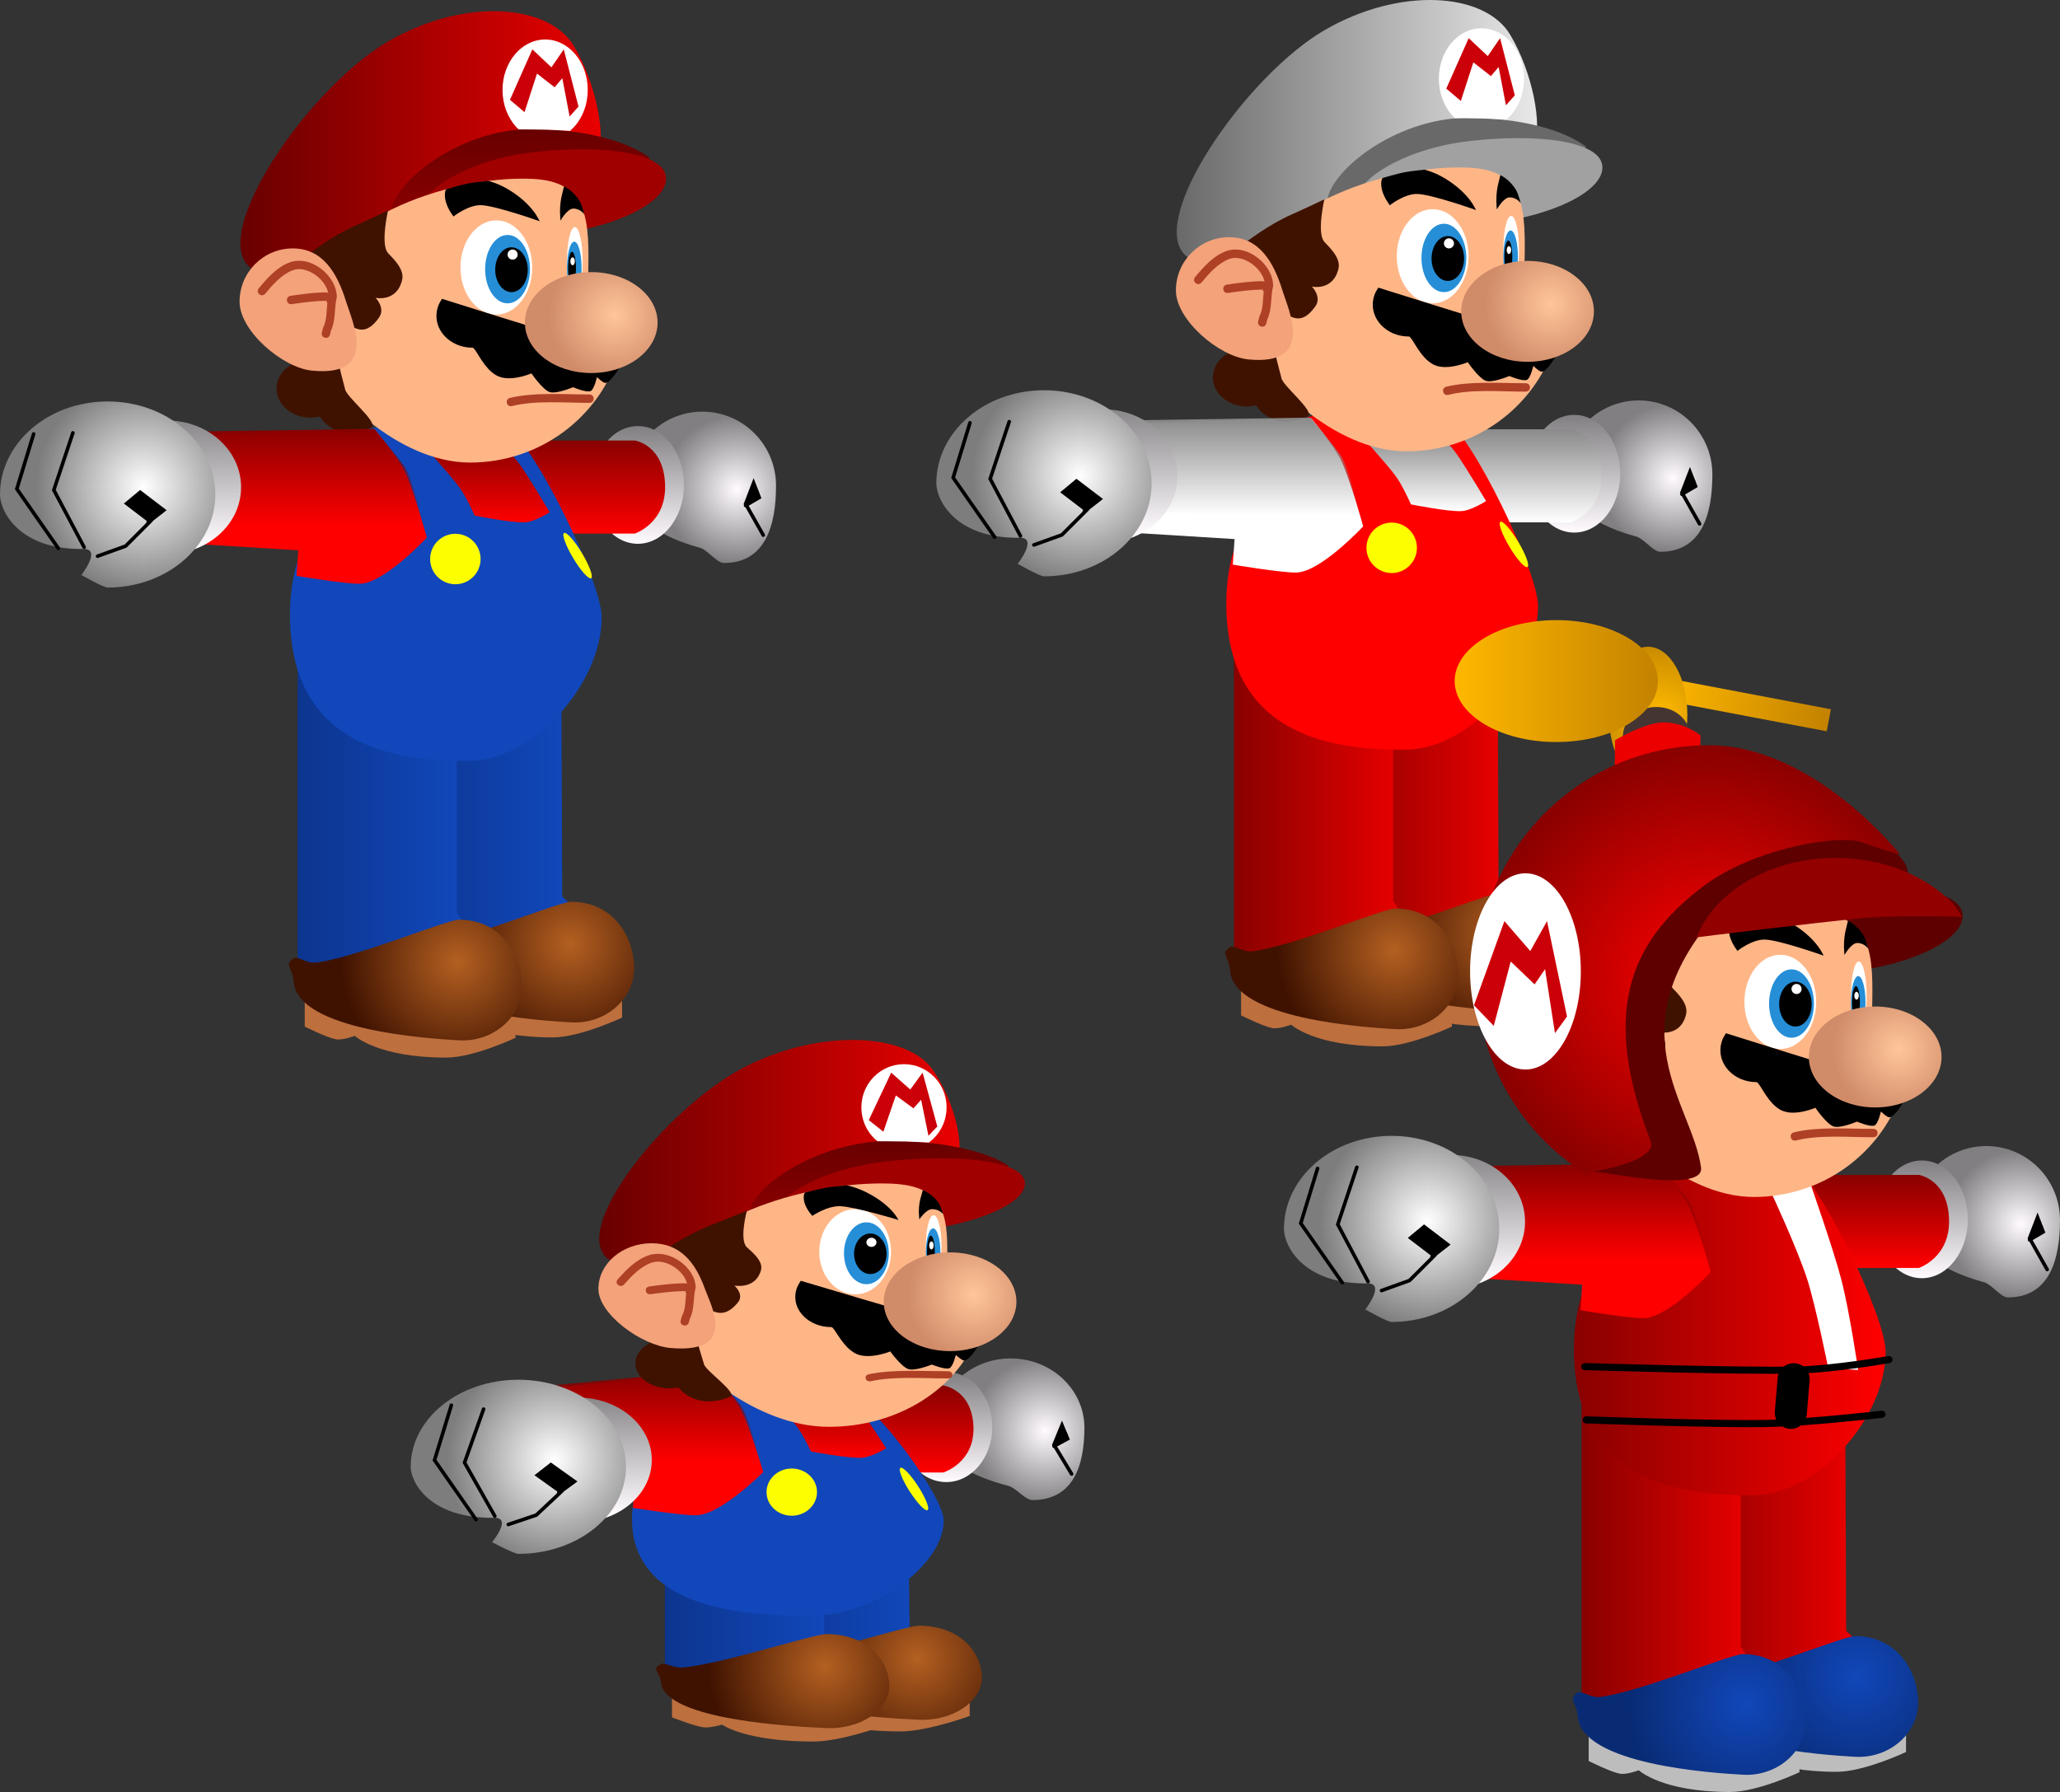 <svg version="1.1" xmlns="http://www.w3.org/2000/svg" xmlns:xlink="http://www.w3.org/1999/xlink" width="289.182" height="251.587" viewBox="0,0,289.182,251.587"><rect x="0" y="0" width="289.182" height="251.587" fill="#333333" stroke="none"/><defs><radialGradient cx="335.832" cy="177.424" r="10.401" gradientUnits="userSpaceOnUse" id="color-1"><stop offset="0" stop-color="#fffbff"/><stop offset="1" stop-color="#817f81"/></radialGradient><linearGradient x1="321.946" y1="168.542" x2="321.946" y2="185.07" gradientUnits="userSpaceOnUse" id="color-2"><stop offset="0" stop-color="#817f81"/><stop offset="1" stop-color="#fffbff"/></linearGradient><linearGradient x1="288.816" y1="220.284" x2="317.151" y2="220.284" gradientUnits="userSpaceOnUse" id="color-3"><stop offset="0" stop-color="#880100"/><stop offset="1" stop-color="#ff0000"/></linearGradient><linearGradient x1="274.177" y1="222.96" x2="303.141" y2="222.96" gradientUnits="userSpaceOnUse" id="color-4"><stop offset="0" stop-color="#880100"/><stop offset="1" stop-color="#ff0000"/></linearGradient><linearGradient x1="310.106" y1="170.567" x2="310.106" y2="183.632" gradientUnits="userSpaceOnUse" id="color-5"><stop offset="0" stop-color="#8a8a8a"/><stop offset="1" stop-color="#ffffff"/></linearGradient><linearGradient x1="300.605" y1="171.039" x2="300.605" y2="182.061" gradientUnits="userSpaceOnUse" id="color-6"><stop offset="0" stop-color="#8a8a8a"/><stop offset="1" stop-color="#ffffff"/></linearGradient><radialGradient cx="312.388" cy="241.219" r="16.369" gradientUnits="userSpaceOnUse" id="color-7"><stop offset="0" stop-color="#b46021"/><stop offset="1" stop-color="#3f1200"/></radialGradient><linearGradient x1="266.149" y1="128.834" x2="316.737" y2="128.834" gradientUnits="userSpaceOnUse" id="color-8"><stop offset="0" stop-color="#696969"/><stop offset="1" stop-color="#e8e8e8"/></linearGradient><radialGradient cx="318.678" cy="152.963" r="9.314" gradientUnits="userSpaceOnUse" id="color-9"><stop offset="0" stop-color="#ffc699"/><stop offset="1" stop-color="#d08b69"/></radialGradient><linearGradient x1="275.083" y1="168.931" x2="275.083" y2="182.653" gradientUnits="userSpaceOnUse" id="color-10"><stop offset="0" stop-color="#8a8a8a"/><stop offset="1" stop-color="#8a8a8a" stop-opacity="0"/></linearGradient><radialGradient cx="296.646" cy="243.738" r="16.369" gradientUnits="userSpaceOnUse" id="color-11"><stop offset="0" stop-color="#b46021"/><stop offset="1" stop-color="#3f1200"/></radialGradient><linearGradient x1="255.855" y1="166.502" x2="255.855" y2="185.234" gradientUnits="userSpaceOnUse" id="color-12"><stop offset="0" stop-color="#817f81"/><stop offset="1" stop-color="#fffbff"/></linearGradient><radialGradient cx="252.549" cy="177.049" r="15.112" gradientUnits="userSpaceOnUse" id="color-13"><stop offset="0" stop-color="#ffffff"/><stop offset="1" stop-color="#7d7d7d"/></radialGradient><linearGradient x1="333.908" y1="206.91" x2="357.686" y2="211.42" gradientUnits="userSpaceOnUse" id="color-14"><stop offset="0" stop-color="#ffb800"/><stop offset="1" stop-color="#c38200"/></linearGradient><radialGradient cx="334.089" cy="210.542" r="9.543" gradientUnits="userSpaceOnUse" id="color-15"><stop offset="0" stop-color="#ffb900"/><stop offset="1" stop-color="#c88b00"/></radialGradient><radialGradient cx="384.631" cy="282.105" r="10.401" gradientUnits="userSpaceOnUse" id="color-16"><stop offset="0" stop-color="#fffbff"/><stop offset="1" stop-color="#817f81"/></radialGradient><linearGradient x1="370.745" y1="273.223" x2="370.745" y2="289.751" gradientUnits="userSpaceOnUse" id="color-17"><stop offset="0" stop-color="#817f81"/><stop offset="1" stop-color="#fffbff"/></linearGradient><linearGradient x1="337.615" y1="324.965" x2="365.95" y2="324.965" gradientUnits="userSpaceOnUse" id="color-18"><stop offset="0" stop-color="#880100"/><stop offset="1" stop-color="#ff0000"/></linearGradient><linearGradient x1="322.976" y1="327.641" x2="351.94" y2="327.641" gradientUnits="userSpaceOnUse" id="color-19"><stop offset="0" stop-color="#880100"/><stop offset="1" stop-color="#ff0000"/></linearGradient><linearGradient x1="356.779" y1="275.248" x2="356.779" y2="288.313" gradientUnits="userSpaceOnUse" id="color-20"><stop offset="0" stop-color="#880100"/><stop offset="1" stop-color="#ff0000"/></linearGradient><linearGradient x1="321.902" y1="296.315" x2="365.664" y2="296.315" gradientUnits="userSpaceOnUse" id="color-21"><stop offset="0" stop-color="#880100"/><stop offset="1" stop-color="#ff0000"/></linearGradient><radialGradient cx="361.67" cy="345.69" r="16.369" gradientUnits="userSpaceOnUse" id="color-22"><stop offset="0" stop-color="#1147ba"/><stop offset="1" stop-color="#092b74"/></radialGradient><radialGradient cx="367.476" cy="257.644" r="9.314" gradientUnits="userSpaceOnUse" id="color-23"><stop offset="0" stop-color="#ffc699"/><stop offset="1" stop-color="#d08b69"/></radialGradient><linearGradient x1="323.882" y1="273.612" x2="323.882" y2="287.335" gradientUnits="userSpaceOnUse" id="color-24"><stop offset="0" stop-color="#8a0000"/><stop offset="1" stop-color="#8a0000" stop-opacity="0"/></linearGradient><radialGradient cx="345.929" cy="349.626" r="16.369" gradientUnits="userSpaceOnUse" id="color-25"><stop offset="0" stop-color="#1147ba"/><stop offset="1" stop-color="#092b74"/></radialGradient><linearGradient x1="304.654" y1="271.183" x2="304.654" y2="289.915" gradientUnits="userSpaceOnUse" id="color-26"><stop offset="0" stop-color="#817f81"/><stop offset="1" stop-color="#fffbff"/></linearGradient><radialGradient cx="301.348" cy="281.73" r="15.112" gradientUnits="userSpaceOnUse" id="color-27"><stop offset="0" stop-color="#ffffff"/><stop offset="1" stop-color="#7d7d7d"/></radialGradient><radialGradient cx="247.68" cy="311.222" r="10.401" gradientUnits="userSpaceOnUse" id="color-28"><stop offset="0" stop-color="#fffbff"/><stop offset="1" stop-color="#817f81"/></radialGradient><linearGradient x1="233.793" y1="302.91" x2="233.793" y2="318.376" gradientUnits="userSpaceOnUse" id="color-29"><stop offset="0" stop-color="#817f81"/><stop offset="1" stop-color="#fffbff"/></linearGradient><linearGradient x1="219.827" y1="304.805" x2="219.827" y2="317.031" gradientUnits="userSpaceOnUse" id="color-30"><stop offset="0" stop-color="#880100"/><stop offset="1" stop-color="#ff0000"/></linearGradient><radialGradient cx="204.39" cy="178.998" r="10.401" gradientUnits="userSpaceOnUse" id="color-31"><stop offset="0" stop-color="#fffbff"/><stop offset="1" stop-color="#817f81"/></radialGradient><linearGradient x1="190.504" y1="170.116" x2="190.504" y2="186.644" gradientUnits="userSpaceOnUse" id="color-32"><stop offset="0" stop-color="#817f81"/><stop offset="1" stop-color="#fffbff"/></linearGradient><linearGradient x1="157.375" y1="221.858" x2="179.728" y2="221.858" gradientUnits="userSpaceOnUse" id="color-33"><stop offset="0" stop-color="#0c358e"/><stop offset="1" stop-color="#1147ba"/></linearGradient><linearGradient x1="142.735" y1="224.534" x2="165.088" y2="224.534" gradientUnits="userSpaceOnUse" id="color-34"><stop offset="0" stop-color="#0c358e"/><stop offset="1" stop-color="#1147ba"/></linearGradient><linearGradient x1="176.538" y1="172.141" x2="176.538" y2="185.206" gradientUnits="userSpaceOnUse" id="color-35"><stop offset="0" stop-color="#880100"/><stop offset="1" stop-color="#ff0000"/></linearGradient><linearGradient x1="169.163" y1="172.613" x2="169.163" y2="183.636" gradientUnits="userSpaceOnUse" id="color-36"><stop offset="0" stop-color="#880100"/><stop offset="1" stop-color="#ff0000"/></linearGradient><radialGradient cx="180.946" cy="242.793" r="16.369" gradientUnits="userSpaceOnUse" id="color-37"><stop offset="0" stop-color="#b46021"/><stop offset="1" stop-color="#3f1200"/></radialGradient><linearGradient x1="134.707" y1="130.408" x2="185.295" y2="130.408" gradientUnits="userSpaceOnUse" id="color-38"><stop offset="0" stop-color="#680000"/><stop offset="1" stop-color="#e90000"/></linearGradient><linearGradient x1="173.979" y1="128.412" x2="173.979" y2="141.373" gradientUnits="userSpaceOnUse" id="color-39"><stop offset="0" stop-color="#680000"/><stop offset="1" stop-color="#8d0000"/></linearGradient><radialGradient cx="187.236" cy="154.537" r="9.314" gradientUnits="userSpaceOnUse" id="color-40"><stop offset="0" stop-color="#ffc699"/><stop offset="1" stop-color="#d08b69"/></radialGradient><linearGradient x1="143.641" y1="170.505" x2="143.641" y2="184.228" gradientUnits="userSpaceOnUse" id="color-41"><stop offset="0" stop-color="#8a0000"/><stop offset="1" stop-color="#8a0000" stop-opacity="0"/></linearGradient><radialGradient cx="165.205" cy="245.312" r="16.369" gradientUnits="userSpaceOnUse" id="color-42"><stop offset="0" stop-color="#b46021"/><stop offset="1" stop-color="#3f1200"/></radialGradient><linearGradient x1="124.413" y1="168.076" x2="124.413" y2="186.808" gradientUnits="userSpaceOnUse" id="color-43"><stop offset="0" stop-color="#817f81"/><stop offset="1" stop-color="#fffbff"/></linearGradient><radialGradient cx="121.107" cy="178.623" r="15.112" gradientUnits="userSpaceOnUse" id="color-44"><stop offset="0" stop-color="#ffffff"/><stop offset="1" stop-color="#7d7d7d"/></radialGradient><linearGradient x1="206.173" y1="336.762" x2="228.526" y2="336.762" gradientUnits="userSpaceOnUse" id="color-45"><stop offset="0" stop-color="#0c358e"/><stop offset="1" stop-color="#1147ba"/></linearGradient><linearGradient x1="194.289" y1="337.053" x2="216.642" y2="337.053" gradientUnits="userSpaceOnUse" id="color-46"><stop offset="0" stop-color="#0c358e"/><stop offset="1" stop-color="#1147ba"/></linearGradient><radialGradient cx="229.745" cy="343.13" r="16.369" gradientUnits="userSpaceOnUse" id="color-47"><stop offset="0" stop-color="#b46021"/><stop offset="1" stop-color="#3f1200"/></radialGradient><radialGradient cx="216.758" cy="344.306" r="16.369" gradientUnits="userSpaceOnUse" id="color-48"><stop offset="0" stop-color="#b46021"/><stop offset="1" stop-color="#3f1200"/></radialGradient><linearGradient x1="216.388" y1="304.656" x2="216.388" y2="314.971" gradientUnits="userSpaceOnUse" id="color-49"><stop offset="0" stop-color="#880100"/><stop offset="1" stop-color="#ff0000"/></linearGradient><linearGradient x1="190.866" y1="302.684" x2="190.866" y2="315.524" gradientUnits="userSpaceOnUse" id="color-50"><stop offset="0" stop-color="#8a0000"/><stop offset="1" stop-color="#8a0000" stop-opacity="0"/></linearGradient><linearGradient x1="182.066" y1="305.33" x2="182.066" y2="322.859" gradientUnits="userSpaceOnUse" id="color-51"><stop offset="0" stop-color="#817f81"/><stop offset="1" stop-color="#fffbff"/></linearGradient><radialGradient cx="178.761" cy="315.199" r="15.112" gradientUnits="userSpaceOnUse" id="color-52"><stop offset="0" stop-color="#ffffff"/><stop offset="1" stop-color="#7d7d7d"/></radialGradient><linearGradient x1="185.08" y1="272.189" x2="235.668" y2="272.189" gradientUnits="userSpaceOnUse" id="color-53"><stop offset="0" stop-color="#680000"/><stop offset="1" stop-color="#e90000"/></linearGradient><linearGradient x1="224.352" y1="270.478" x2="224.352" y2="281.587" gradientUnits="userSpaceOnUse" id="color-54"><stop offset="0" stop-color="#680000"/><stop offset="1" stop-color="#8d0000"/></linearGradient><radialGradient cx="237.609" cy="292.029" r="9.314" gradientUnits="userSpaceOnUse" id="color-55"><stop offset="0" stop-color="#ffc699"/><stop offset="1" stop-color="#d08b69"/></radialGradient><radialGradient cx="340.834" cy="247.495" r="32.565" gradientUnits="userSpaceOnUse" id="color-56"><stop offset="0" stop-color="#ff0000"/><stop offset="1" stop-color="#880100"/></radialGradient><linearGradient x1="305.164" y1="205.918" x2="333.696" y2="205.918" gradientUnits="userSpaceOnUse" id="color-57"><stop offset="0" stop-color="#ffb800"/><stop offset="1" stop-color="#c38200"/></linearGradient></defs><g transform="translate(-100.958,-110.298)"><g data-paper-data="{&quot;isPaintingLayer&quot;:true}" fill-rule="nonzero" stroke-linejoin="miter" stroke-miterlimit="10" stroke-dasharray="" stroke-dashoffset="0" style="mix-blend-mode: normal"><path d="M320.653,176.918c0,-5.744 4.631,-10.401 10.344,-10.401c5.713,0 10.344,4.657 10.344,10.401c0,5.744 -1.595,10.85 -7.309,10.85c-1.006,0 -2.298,-1.845 -3.373,-2.137c-5.028,-1.368 -10.007,-3.981 -10.007,-8.713z" fill="url(#color-1)" stroke="none" stroke-width="0" stroke-linecap="butt"/><path d="M328.411,176.806c0,4.564 -2.895,8.264 -6.465,8.264c-3.571,0 -6.465,-3.7 -6.465,-8.264c0,-4.564 2.895,-8.264 6.465,-8.264c3.571,0 6.465,3.7 6.465,8.264z" fill="url(#color-2)" stroke="none" stroke-width="0" stroke-linecap="butt"/><path d="M290.132,250.017v-4.722l29.594,-0.315v6.611c0,0 -5.867,2.777 -9.732,2.78c-9.608,0.006 -12.83,-3.049 -12.83,-3.049c0,0 -1.714,0.656 -2.674,0.477c-1.287,-0.239 -4.358,-1.782 -4.358,-1.782z" fill="#bd6f3e" stroke="none" stroke-width="0" stroke-linecap="butt"/><path d="M288.816,244.018v-47.468h22.353l0.157,38.038l5.824,5.495z" fill="url(#color-3)" stroke="none" stroke-width="0" stroke-linecap="butt"/><path d="M274.177,246.694v-47.468h22.353v37.566l6.611,9.903z" fill="url(#color-4)" stroke="none" stroke-width="0" stroke-linecap="butt"/><path d="M294.442,183.632v-13.065h27.075c0,0 4.112,0.601 4.25,6.297c0.13,5.339 -4.25,6.769 -4.25,6.769z" fill="url(#color-5)" stroke="none" stroke-width="0" stroke-linecap="butt"/><path d="M316.866,195.4c0,9.389 -9.656,20.149 -18.654,20.149c-8.998,0 -24.975,-1.208 -25.108,-20.307c-0.043,-6.191 1.804,-12.622 6.757,-15.064c3.354,-1.654 1.205,-11.211 5.348,-11.439c5.713,-0.314 13.46,-2.489 18.89,0.673c3.444,2.005 12.767,20.982 12.767,25.987z" fill="#ff0000" stroke="none" stroke-width="0" stroke-linecap="butt"/><path d="M275.178,252.85v-4.722l29.594,-0.315v6.611c0,0 -5.867,2.777 -9.732,2.78c-9.608,0.006 -12.83,-3.049 -12.83,-3.049c0,0 -1.714,0.656 -2.674,0.477c-1.287,-0.239 -4.358,-1.782 -4.358,-1.782z" fill="#bd6f3e" stroke="none" stroke-width="0" stroke-linecap="butt"/><path d="M302.966,171.196c0,0 1.626,1.626 2.531,2.919c1.209,1.728 4.08,6.526 4.08,6.526c0,0 -2.115,1.354 -3.477,1.415c-1.943,0.087 -7.07,-0.943 -7.07,-0.943c0,0 -1.169,-2.65 -2.125,-3.952c-1.363,-1.856 -5.274,-6.123 -5.274,-6.123z" fill="url(#color-6)" stroke="none" stroke-width="0" stroke-linecap="butt"/><path d="M321.421,244.285c0.233,4.572 -3.978,8.25 -8.836,7.977c-4.375,-0.245 -22.565,-1.421 -23.2,-8.134c-0.218,-2.309 -1.379,-2.301 -0.105,-3.355c0.578,-0.478 1.849,0.776 3.347,0.564c5.843,-0.829 18.219,-6.011 19.958,-6.011c5.357,0 8.591,4.136 8.836,8.959z" fill="url(#color-7)" stroke="none" stroke-width="0" stroke-linecap="butt"/><path d="M258.161,184.987v-15.269l26.918,-0.63c0,0 3.157,3.776 4.14,5.826c1.326,2.768 3.101,9.285 3.101,9.285c0,0 -5.949,6.401 -9.366,6.48c-2.081,0.048 -8.936,-1.112 -8.936,-1.112l0.252,-3.585z" fill="#ffffff" stroke="none" stroke-width="0" stroke-linecap="butt"/><path d="M312.963,115.184c3.161,5.295 4.53,12.725 3.36,15.543c-1.935,4.659 -10.145,1.88 -16.701,5.693c-10.521,6.12 -29.377,14.971 -32.892,8.927c-3.515,-6.043 9.641,-24.692 20.162,-30.812c10.521,-6.12 22.487,-5.354 26.071,0.649z" fill="url(#color-8)" stroke="none" stroke-width="0" stroke-linecap="butt"/><path d="M287.247,138.841c0,-4.238 9.448,-12.003 19.808,-12.003c7.126,0 13.324,1.626 16.499,4.02c1.441,1.087 -36.307,12.221 -36.307,7.983z" fill="#696969" stroke="none" stroke-width="0" stroke-linecap="butt"/><path d="M325.878,133.476c0.514,3.451 -6.657,7.126 -16.016,8.208c-9.359,1.082 -18.149,0.998 -18.663,-2.454c-0.514,-3.451 6.657,-8.044 16.016,-9.126c9.359,-1.082 18.149,-0.079 18.663,3.372z" fill="#a1a1a1" stroke="none" stroke-width="0" stroke-linecap="butt"/><path d="M319.163,158.793c-2.797,8.623 -11.045,14.872 -20.785,14.872c-5.135,0 -10.121,-2.572 -14.086,-5.712c-5.333,-4.222 -8.821,-9.98 -8.346,-16.72c0.787,-11.15 19.22,-17.981 31.247,-17.394c7.862,0.384 7.989,5.717 7.76,14.018c-0.053,1.92 4.87,8.899 4.21,10.937z" fill="#ffb687" stroke="none" stroke-width="0" stroke-linecap="butt"/><path d="M280.826,163.276c0,1.057 4.715,4.688 3.74,5.461c-5.016,2.339 -7.273,-1.513 -7.273,-1.513c0,0 -0.829,0.144 -1.268,0.144c-2.652,0 -4.801,-1.832 -4.801,-4.093c0,-1.429 0.859,-2.686 2.16,-3.418c0.758,-0.426 1.401,-14.712 2.169,-15.314c0.59,-0.463 3.544,-2.725 6.654,-4.1c1.596,-0.705 4.666,-2.163 4.666,-2.163c0,0 -1.069,4.607 -0.053,5.91c0.396,0.508 2.421,2.172 2.035,3.816c-0.753,3.205 -3.738,2.524 -3.738,2.524c0,0 1.426,1.427 0.505,2.751c-2.997,4.311 -4.82,-1.159 -6.055,1.434c-0.799,1.677 1.259,8.392 1.259,8.56z" fill="#3f1200" stroke="none" stroke-width="0" stroke-linecap="butt"/><path d="M314.198,145.409c0,2.652 -0.493,4.801 -1.102,4.801c-0.609,0 -1.102,-2.15 -1.102,-4.801c0,-2.652 0.493,-4.801 1.102,-4.801c0.609,0 1.102,2.15 1.102,4.801z" fill="#ffffff" stroke="none" stroke-width="0" stroke-linecap="butt"/><path d="M307.114,146.275c0,3.651 -2.255,6.611 -5.037,6.611c-2.782,0 -5.037,-2.96 -5.037,-6.611c0,-3.651 2.255,-6.611 5.037,-6.611c2.782,0 5.037,2.96 5.037,6.611z" fill="#ffffff" stroke="none" stroke-width="0" stroke-linecap="butt"/><path d="M306.8,146.511c0,2.652 -1.41,4.801 -3.148,4.801c-1.739,0 -3.148,-2.15 -3.148,-4.801c0,-2.652 1.41,-4.801 3.148,-4.801c1.739,0 3.148,2.15 3.148,4.801z" fill="#258ed7" stroke="none" stroke-width="0" stroke-linecap="butt"/><path d="M314.041,146.354c0,2.043 -0.458,3.699 -1.023,3.699c-0.565,0 -1.023,-1.656 -1.023,-3.699c0,-2.043 0.458,-3.699 1.023,-3.699c0.565,0 1.023,1.656 1.023,3.699z" fill="#258ed7" stroke="none" stroke-width="0" stroke-linecap="butt"/><path d="M306.485,146.59c0,1.739 -1.022,3.148 -2.283,3.148c-1.261,0 -2.283,-1.41 -2.283,-3.148c0,-1.739 1.022,-3.148 2.283,-3.148c1.261,0 2.283,1.41 2.283,3.148z" fill="#000000" stroke="none" stroke-width="0" stroke-linecap="butt"/><path d="M313.254,146.354c0,1.261 -0.247,2.283 -0.551,2.283c-0.304,0 -0.551,-1.022 -0.551,-2.283c0,-1.261 0.247,-2.283 0.551,-2.283c0.304,0 0.551,1.022 0.551,2.283z" fill="#000000" stroke="none" stroke-width="0" stroke-linecap="butt"/><path d="M320.72,157.787c0,0 -2.183,4.651 -3.348,4.694c-0.33,0.012 -1.169,-0.818 -1.169,-0.818c0,0 -0.395,1.753 -0.899,1.967c-0.6,0.254 -2.465,-0.541 -2.465,-0.541c0,0 -0.679,0.286 -1.452,0.502c-0.304,0.085 -0.622,0.159 -0.919,0.201c-0.352,0.049 -0.674,0.053 -0.907,-0.025c-0.25,-0.083 -0.534,-0.287 -0.819,-0.547c-0.297,-0.27 -0.595,-0.6 -0.859,-0.917c-0.502,-0.604 -0.879,-1.159 -0.879,-1.159c0,0 -0.416,0.181 -1.034,0.357c-0.342,0.098 -0.746,0.194 -1.175,0.257c-0.291,0.043 -0.594,0.07 -0.897,0.073c-0.558,0.005 -1.117,-0.076 -1.606,-0.302c-0.305,-0.141 -0.588,-0.33 -0.85,-0.549c-0.338,-0.282 -0.641,-0.615 -0.913,-0.96c-0.309,-0.392 -0.578,-0.8 -0.81,-1.17c-0.46,-0.73 -0.777,-1.308 -0.986,-1.308c-0.422,0 -0.831,-0.045 -1.223,-0.131c-0.714,-0.156 -1.368,-0.446 -1.926,-0.838c-0.52,-0.365 -0.957,-0.818 -1.281,-1.333c-0.405,-0.644 -0.636,-1.385 -0.636,-2.174c0,-0.562 0.117,-1.099 0.331,-1.594c0.12,-0.279 0.449,-0.793 0.449,-0.793c0,0 16.082,5.087 20.079,6.168c1.367,0.37 6.196,0.942 6.196,0.942z" fill="#000000" stroke="none" stroke-width="0" stroke-linecap="butt"/><path d="M324.712,154.012c0,3.912 -4.17,7.084 -9.314,7.084c-5.144,0 -9.314,-3.171 -9.314,-7.084c0,-3.912 4.17,-7.084 9.314,-7.084c5.144,0 9.314,3.171 9.314,7.084z" fill="url(#color-9)" stroke="none" stroke-width="0" stroke-linecap="butt"/><path d="M280.984,151.076c0.822,2.685 4.681,10.626 -4.801,9.681c-4.109,-0.409 -10.153,-5.551 -10.153,-9.681c0,-4.13 3.348,-7.477 7.477,-7.477c4.13,0 6.216,3.355 7.477,7.477z" fill="#f3a27a" stroke="none" stroke-width="0" stroke-linecap="butt"/><path d="M278.205,151.1l0.103,-0.142c-1.733,0 -3.244,0.221 -4.954,0.466c0,0 -0.584,0.083 -0.668,-0.501c-0.083,-0.584 0.501,-0.668 0.501,-0.668c1.757,-0.25 3.339,-0.478 5.121,-0.478l0.165,0.11c-0.342,-1.976 -3.05,-3.973 -4.998,-3.216c-1.576,0.612 -2.786,2.017 -3.844,3.287c0,0 -0.378,0.453 -0.831,0.076c-0.453,-0.378 -0.076,-0.831 -0.076,-0.831c1.182,-1.417 2.562,-2.989 4.341,-3.639c2.988,-1.092 6.615,1.897 6.615,4.876c-0.385,1.54 -0.126,3.255 -0.819,4.698l-0.138,0.568c0,0 -0.143,0.573 -0.716,0.43c-0.573,-0.143 -0.43,-0.716 -0.43,-0.716l0.176,-0.691c0.541,-1.032 0.475,-2.321 0.602,-3.52c-0.094,-0.051 -0.151,-0.108 -0.151,-0.108z" fill="#ae4026" stroke="none" stroke-width="0.5" stroke-linecap="butt"/><path d="M315.733,164.692c0,0.59 -0.59,0.59 -0.59,0.59h-0.157c-3.345,0 -7.493,-0.378 -10.718,0.455c0,0 -0.573,0.143 -0.716,-0.43c-0.143,-0.573 0.43,-0.716 0.43,-0.716c3.365,-0.819 7.531,-0.49 11.005,-0.49h0.157c0,0 0.59,0 0.59,0.59z" fill="#ae4026" stroke="none" stroke-width="0.5" stroke-linecap="butt"/><path d="M303.651,144.465c0,-0.391 0.317,-0.708 0.708,-0.708c0.391,0 0.708,0.317 0.708,0.708c0,0.391 -0.317,0.708 -0.708,0.708c-0.391,0 -0.708,-0.317 -0.708,-0.708z" fill="#ffffff" stroke="none" stroke-width="0" stroke-linecap="butt"/><path d="M312.781,144.858c0.174,0 0.315,0.247 0.315,0.551c0,0.304 -0.141,0.551 -0.315,0.551c-0.174,0 -0.315,-0.247 -0.315,-0.551c0,-0.304 0.141,-0.551 0.315,-0.551z" fill="#ffffff" stroke="none" stroke-width="0" stroke-linecap="butt"/><path d="M296.056,139.118c0,0 -0.275,-0.385 -0.394,-0.578c-0.645,-1.041 -0.932,-2.066 -0.767,-2.926c0.05,-0.261 0.178,-0.338 0.178,-0.338c0,0 2.022,-0.594 3.016,-0.789c0.97,-0.191 2.876,-0.368 2.876,-0.368c0,0 0.609,0.183 0.917,0.298c0.634,0.237 1.274,0.542 1.904,0.919c1.707,1.021 3.055,2.297 3.881,3.56c0.195,0.299 0.497,0.891 0.497,0.891c0,0 -6.008,-2.136 -8.155,-2.255c-1.842,-0.102 -3.952,1.586 -3.952,1.586z" fill="#000000" stroke="none" stroke-width="0" stroke-linecap="butt"/><path d="M314.433,138.835c0,0 -0.52,-0.825 -1.552,-0.825c-0.856,0 -1.799,1.687 -1.799,1.687c0,0 -0.07,-0.813 -0.07,-1.244c0,-0.965 0.122,-1.859 0.33,-2.597c0.068,-0.241 0.231,-0.965 0.231,-0.965c0,0 1.301,0.552 2.196,2.068c0.366,0.62 0.665,1.877 0.665,1.877z" fill="#000000" stroke="none" stroke-width="0" stroke-linecap="butt"/><path d="M314.909,121.352c0,2.023 -0.716,3.847 -1.864,5.138c-0.196,0.221 -0.626,0.614 -0.626,0.614c0,0 -2.15,-0.138 -3.256,-0.171c-1.273,-0.038 -3.951,-0.043 -3.951,-0.043c0,0 -0.201,-0.176 -0.368,-0.36c-1.169,-1.293 -1.899,-3.134 -1.899,-5.178c0,-3.912 2.678,-7.084 5.982,-7.084c3.304,0 5.982,3.171 5.982,7.084z" fill="#ffffff" stroke="none" stroke-width="0" stroke-linecap="butt"/><path d="M258.003,182.026v-12.694l26.918,-0.4c0,0 3.157,3.816 4.14,5.119c1.326,1.759 3.101,9.836 3.101,9.836l-18.05,-1.229z" fill="url(#color-10)" stroke="none" stroke-width="0" stroke-linecap="butt"/><path d="M292.781,187.207c0,-1.956 1.586,-3.542 3.542,-3.542c1.956,0 3.542,1.586 3.542,3.542c0,1.956 -1.586,3.542 -3.542,3.542c-1.956,0 -3.542,-1.586 -3.542,-3.542z" fill="#fdff00" stroke="none" stroke-width="0" stroke-linecap="butt"/><path d="M314.089,186.37c1.051,1.752 1.631,3.335 1.296,3.537c-0.335,0.201 -1.46,-1.056 -2.511,-2.808c-1.051,-1.752 -1.631,-3.335 -1.296,-3.537c0.335,-0.201 1.46,1.056 2.511,2.808z" fill="#fdff00" stroke="none" stroke-width="0" stroke-linecap="butt"/><path d="M303.985,122.74l3.148,-7.084l2.676,2.519l1.732,-2.519l2.068,8.029l-1.246,1.396l-1.027,-5.382l-1.08,1.28l-2.471,-1.925l-1.753,5.418z" fill="#cc0008" stroke="none" stroke-width="0" stroke-linecap="butt"/><path d="M305.679,246.803c0.122,2.395 -0.975,4.544 -2.746,6.009c-1.61,1.332 -3.777,2.098 -6.091,1.968c-4.375,-0.245 -22.565,-1.421 -23.2,-8.134c-0.218,-2.309 -1.379,-2.301 -0.105,-3.355c0.578,-0.478 1.849,0.776 3.347,0.564c5.843,-0.829 18.219,-6.011 19.958,-6.011c5.357,0 8.591,4.136 8.836,8.959z" fill="url(#color-11)" stroke="none" stroke-width="0" stroke-linecap="butt"/><path d="M266.244,177.127c0,5.173 -4.652,9.366 -10.389,9.366c-5.738,0 -10.389,-4.193 -10.389,-9.366c0,-5.173 4.652,-9.366 10.389,-9.366c5.738,0 10.389,4.193 10.389,9.366z" fill="url(#color-12)" stroke="none" stroke-width="0" stroke-linecap="butt"/><path d="M262.624,178.151c0,7.216 -6.766,13.065 -15.112,13.065c-0.604,0 -3.691,-1.762 -3.691,-1.762c0,0 2.915,-3.703 0.279,-3.657c-8.988,0.155 -11.699,-5.287 -11.699,-7.647c0,-7.216 6.766,-13.065 15.112,-13.065c8.346,0 15.112,5.85 15.112,13.065z" fill="url(#color-13)" stroke="none" stroke-width="0" stroke-linecap="butt"/><path d="M240.586,185.707l-5.824,-8.343l2.361,-7.713" fill="none" stroke="#000000" stroke-width="0.5" stroke-linecap="round"/><path d="M244.206,185.549l-4.25,-8.028l2.676,-8.028" fill="none" stroke="#000000" stroke-width="0.5" stroke-linecap="round"/><path d="M246.095,186.808l3.935,-1.417l3.463,-3.463l-3.306,-2.519l1.889,-1.574l3.306,2.519l-2.204,1.732" fill="none" stroke="#000000" stroke-width="0.5" stroke-linecap="round"/><path d="M250.507,179.248l0.052,0.013c0.148,-0.603 0.714,-0.833 1.324,-1.026c-0.171,-0.199 -0.181,-0.38 0.399,-0.333c0.113,0.009 0.256,0.212 0.406,0.519c0.366,0.112 0.744,0.382 1.161,0.815c0.303,0.121 1.663,1.058 1.592,1.296c-0.086,0.289 -1.115,0.744 -1.776,0.913c0.007,0.045 0.01,0.081 0.01,0.106v0.21c0,0.109 -0.088,0.197 -0.197,0.197c-0.065,0 -0.123,-0.032 -0.159,-0.081l-0.156,-0.208l0.064,-0.048c-0.021,-0.03 -0.037,-0.058 -0.05,-0.085c-0.06,-0.015 -0.101,-0.056 -0.101,-0.056l-0.115,-0.125c-1.059,-0.215 -1.415,-1.363 -2.417,-1.607c0,0 -0.191,-0.048 -0.143,-0.239c0.013,-0.054 0.038,-0.089 0.067,-0.111z" fill="#000000" stroke="none" stroke-width="0.5" stroke-linecap="butt"/><path d="M339.543,183.853l-2.474,-4.385l1.124,-2.923l0.787,2.024l-1.911,1.124" fill="none" stroke="#000000" stroke-width="0.5" stroke-linecap="round"/><path d="M338.942,178.105c0.082,0.212 0.124,0.396 0.094,0.48c-0.124,0.352 -1.274,0.621 -1.565,1.018c0,0 -0.118,0.157 -0.275,0.039c-0.157,-0.118 -0.039,-0.275 -0.039,-0.275c0.053,-0.069 0.105,-0.131 0.159,-0.187c-0.021,-0.031 -0.033,-0.069 -0.033,-0.109c0,-0.015 0.002,-0.029 0.005,-0.043l0.041,-0.203l0.062,0.012c0.058,-0.464 0.244,-1.093 0.571,-1.358c0.015,-0.137 0.042,-0.234 0.078,-0.297l-0.049,-0.008l0.041,-0.245c0.014,-0.095 0.096,-0.168 0.195,-0.168c0.109,0 0.197,0.088 0.197,0.197v0.179c0.02,0.049 0.037,0.098 0.05,0.147c0.04,0.046 0.079,0.098 0.118,0.154c0.006,0.003 0.012,0.006 0.018,0.01c0.317,0.181 0.391,0.424 0.334,0.657z" fill="#000000" stroke="none" stroke-width="0.5" stroke-linecap="butt"/><path d="M333.614,208.457l0.587,-3.093l23.779,4.51l-0.587,3.093z" fill="url(#color-14)" stroke="none" stroke-width="0" stroke-linecap="butt"/><path d="M337.828,210.641c0,5.271 -2.467,9.543 -5.51,9.543c-3.043,0 -5.51,-4.273 -5.51,-9.543c0,-5.271 2.467,-9.543 5.51,-9.543c3.043,0 5.51,4.273 5.51,9.543z" fill="url(#color-15)" stroke="none" stroke-width="0" stroke-linecap="butt"/><path d="M338.221,213.691c0,2.282 -2.114,4.132 -4.722,4.132c-2.608,0 -4.722,-1.85 -4.722,-4.132c0,-2.282 2.114,-4.132 4.722,-4.132c2.608,0 4.722,1.85 4.722,4.132z" fill="#443533" stroke="none" stroke-width="0" stroke-linecap="butt"/><path d="M379.796,271.199c5.713,0 10.344,4.657 10.344,10.401c0,5.744 -1.595,10.85 -7.309,10.85c-1.006,0 -2.298,-1.845 -3.373,-2.137c-5.028,-1.368 -10.007,-3.981 -10.007,-8.713c0,-5.744 4.631,-10.401 10.344,-10.401z" fill="url(#color-16)" stroke="none" stroke-width="0" stroke-linecap="butt"/><path d="M327.596,219.987c0,-0.59 0.09,-5.776 0.09,-5.776c0,0 4.158,-2.488 6.797,-2.488c2.991,0 5.2,1.81 5.2,1.81l-0.097,5.052z" fill="#ec0000" stroke="none" stroke-width="0" stroke-linecap="butt"/><path d="M377.21,281.487c0,4.564 -2.895,8.264 -6.465,8.264c-3.571,0 -6.465,-3.7 -6.465,-8.264c0,-4.564 2.895,-8.264 6.465,-8.264c3.571,0 6.465,3.7 6.465,8.264z" fill="url(#color-17)" stroke="none" stroke-width="0" stroke-linecap="butt"/><path d="M338.931,354.698v-4.722l29.594,-0.315v6.611c0,0 -5.867,2.777 -9.732,2.78c-9.608,0.006 -12.83,-3.049 -12.83,-3.049c0,0 -1.714,0.656 -2.674,0.477c-1.287,-0.239 -4.358,-1.782 -4.358,-1.782z" fill="#bdbdbd" stroke="none" stroke-width="0" stroke-linecap="butt"/><path d="M337.615,348.699v-47.468h22.353l0.157,38.038l5.824,5.495z" fill="url(#color-18)" stroke="none" stroke-width="0" stroke-linecap="butt"/><path d="M322.976,351.375v-47.468h22.353v37.566l6.611,9.903z" fill="url(#color-19)" stroke="none" stroke-width="0" stroke-linecap="butt"/><path d="M343.241,288.313v-13.065h27.075c0,0 4.112,0.601 4.25,6.297c0.13,5.339 -4.25,6.769 -4.25,6.769z" fill="url(#color-20)" stroke="none" stroke-width="0" stroke-linecap="butt"/><path d="M365.664,300.081c0,9.389 -9.656,20.149 -18.654,20.149c-8.998,0 -24.975,-1.208 -25.108,-20.307c-0.043,-6.191 1.804,-12.622 6.757,-15.064c3.354,-1.654 1.205,-11.211 5.348,-11.439c5.713,-0.314 13.46,-2.489 18.89,0.673c3.444,2.005 12.767,20.982 12.767,25.987z" fill="url(#color-21)" stroke="none" stroke-width="0" stroke-linecap="butt"/><path d="M323.977,357.531v-4.722l29.594,-0.315v6.611c0,0 -5.867,2.777 -9.732,2.78c-9.608,0.006 -12.83,-3.049 -12.83,-3.049c0,0 -1.714,0.656 -2.674,0.477c-1.287,-0.239 -4.358,-1.782 -4.358,-1.782z" fill="#bdbdbd" stroke="none" stroke-width="0" stroke-linecap="butt"/><path d="M370.219,348.966c0.233,4.572 -3.978,8.25 -8.836,7.977c-4.375,-0.245 -22.565,-1.421 -23.2,-8.134c-0.218,-2.309 -1.379,-2.301 -0.105,-3.355c0.578,-0.478 1.849,0.776 3.347,0.564c5.843,-0.829 18.219,-6.011 19.958,-6.011c5.357,0 8.591,4.136 8.836,8.959z" fill="url(#color-22)" stroke="none" stroke-width="0" stroke-linecap="butt"/><path d="M306.96,289.669v-15.269l26.918,-0.63c0,0 3.157,3.776 4.14,5.826c1.326,2.768 3.101,9.285 3.101,9.285c0,0 -5.949,6.401 -9.366,6.48c-2.081,0.048 -8.936,-1.112 -8.936,-1.112l0.252,-3.585z" fill="#ff0000" stroke="none" stroke-width="0" stroke-linecap="butt"/><path d="M357.605,302.375c0,0 -1.788,-8.907 -2.979,-12.557c-1.463,-4.485 -5.154,-12.367 -5.154,-12.367l5.51,-1.312c0,0 3.377,9.596 4.468,13.835c1.176,4.568 2.353,12.663 2.353,12.663z" fill="#ffffff" stroke="none" stroke-width="0" stroke-linecap="butt"/><path d="M376.447,238.55c0.514,3.451 -6.657,7.126 -16.016,8.208c-9.359,1.082 -18.149,0.998 -18.663,-2.454c-0.514,-3.451 6.657,-8.044 16.016,-9.126c9.359,-1.082 18.149,-0.079 18.663,3.372z" fill="#5e0000" stroke="none" stroke-width="0" stroke-linecap="butt"/><path d="M367.961,263.475c-2.797,8.623 -11.045,14.872 -20.785,14.872c-5.135,0 -10.121,-2.572 -14.086,-5.712c-5.333,-4.222 -8.821,-9.98 -8.346,-16.72c0.787,-11.15 19.22,-17.981 31.247,-17.394c7.862,0.384 7.989,5.717 7.76,14.018c-0.053,1.92 4.87,8.899 4.21,10.937z" fill="#ffb687" stroke="none" stroke-width="0" stroke-linecap="butt"/><path d="M329.625,267.957c0,1.057 4.715,4.688 3.74,5.461c-5.016,2.339 -7.273,-1.513 -7.273,-1.513c0,0 -0.829,0.144 -1.268,0.144c-2.652,0 -4.801,-1.832 -4.801,-4.093c0,-1.429 0.859,-2.686 2.16,-3.418c0.758,-0.426 1.401,-14.712 2.169,-15.314c0.59,-0.463 3.544,-2.725 6.654,-4.1c1.596,-0.705 4.666,-2.163 4.666,-2.163c0,0 -1.069,4.607 -0.053,5.91c0.396,0.508 2.421,2.172 2.035,3.816c-0.753,3.205 -3.738,2.524 -3.738,2.524c0,0 1.426,1.427 0.505,2.751c-2.997,4.311 -4.82,-1.159 -6.055,1.434c-0.799,1.677 1.259,8.392 1.259,8.56z" fill="#3f1200" stroke="none" stroke-width="0" stroke-linecap="butt"/><path d="M362.997,250.09c0,2.652 -0.493,4.801 -1.102,4.801c-0.609,0 -1.102,-2.15 -1.102,-4.801c0,-2.652 0.493,-4.801 1.102,-4.801c0.609,0 1.102,2.15 1.102,4.801z" fill="#ffffff" stroke="none" stroke-width="0" stroke-linecap="butt"/><path d="M355.913,250.956c0,3.651 -2.255,6.611 -5.037,6.611c-2.782,0 -5.037,-2.96 -5.037,-6.611c0,-3.651 2.255,-6.611 5.037,-6.611c2.782,0 5.037,2.96 5.037,6.611z" fill="#ffffff" stroke="none" stroke-width="0" stroke-linecap="butt"/><path d="M355.598,251.192c0,2.652 -1.41,4.801 -3.148,4.801c-1.739,0 -3.148,-2.15 -3.148,-4.801c0,-2.652 1.41,-4.801 3.148,-4.801c1.739,0 3.148,2.15 3.148,4.801z" fill="#258ed7" stroke="none" stroke-width="0" stroke-linecap="butt"/><path d="M362.839,251.035c0,2.043 -0.458,3.699 -1.023,3.699c-0.565,0 -1.023,-1.656 -1.023,-3.699c0,-2.043 0.458,-3.699 1.023,-3.699c0.565,0 1.023,1.656 1.023,3.699z" fill="#258ed7" stroke="none" stroke-width="0" stroke-linecap="butt"/><path d="M355.284,251.271c0,1.739 -1.022,3.148 -2.283,3.148c-1.261,0 -2.283,-1.41 -2.283,-3.148c0,-1.739 1.022,-3.148 2.283,-3.148c1.261,0 2.283,1.41 2.283,3.148z" fill="#000000" stroke="none" stroke-width="0" stroke-linecap="butt"/><path d="M362.052,251.035c0,1.261 -0.247,2.283 -0.551,2.283c-0.304,0 -0.551,-1.022 -0.551,-2.283c0,-1.261 0.247,-2.283 0.551,-2.283c0.304,0 0.551,1.022 0.551,2.283z" fill="#000000" stroke="none" stroke-width="0" stroke-linecap="butt"/><path d="M369.519,262.468c0,0 -2.183,4.651 -3.348,4.694c-0.33,0.012 -1.169,-0.818 -1.169,-0.818c0,0 -0.395,1.753 -0.899,1.967c-0.6,0.254 -2.465,-0.541 -2.465,-0.541c0,0 -0.679,0.286 -1.452,0.502c-0.304,0.085 -0.622,0.159 -0.919,0.201c-0.352,0.049 -0.674,0.053 -0.907,-0.025c-0.25,-0.083 -0.534,-0.287 -0.819,-0.547c-0.297,-0.27 -0.595,-0.6 -0.859,-0.917c-0.502,-0.604 -0.879,-1.159 -0.879,-1.159c0,0 -0.416,0.181 -1.034,0.357c-0.342,0.098 -0.746,0.194 -1.175,0.257c-0.291,0.043 -0.594,0.07 -0.897,0.073c-0.558,0.005 -1.117,-0.076 -1.606,-0.302c-0.305,-0.141 -0.588,-0.33 -0.85,-0.549c-0.338,-0.282 -0.641,-0.615 -0.913,-0.96c-0.309,-0.392 -0.578,-0.8 -0.81,-1.17c-0.46,-0.73 -0.777,-1.308 -0.986,-1.308c-0.422,0 -0.831,-0.045 -1.223,-0.131c-0.714,-0.156 -1.368,-0.446 -1.926,-0.838c-0.52,-0.365 -0.957,-0.818 -1.281,-1.333c-0.405,-0.644 -0.636,-1.385 -0.636,-2.174c0,-0.562 0.117,-1.099 0.331,-1.594c0.12,-0.279 0.449,-0.793 0.449,-0.793c0,0 16.082,5.087 20.079,6.168c1.367,0.37 6.196,0.942 6.196,0.942z" fill="#000000" stroke="none" stroke-width="0" stroke-linecap="butt"/><path d="M373.511,258.693c0,3.912 -4.17,7.084 -9.314,7.084c-5.144,0 -9.314,-3.171 -9.314,-7.084c0,-3.912 4.17,-7.084 9.314,-7.084c5.144,0 9.314,3.171 9.314,7.084z" fill="url(#color-23)" stroke="none" stroke-width="0" stroke-linecap="butt"/><path d="M329.782,255.757c0.822,2.685 4.681,10.626 -4.801,9.681c-4.109,-0.409 -10.153,-5.551 -10.153,-9.681c0,-4.13 3.348,-7.477 7.477,-7.477c4.13,0 6.216,3.355 7.477,7.477z" fill="#f3a27a" stroke="none" stroke-width="0" stroke-linecap="butt"/><path d="M327.004,255.781l0.103,-0.142c-1.733,0 -3.244,0.221 -4.954,0.466c0,0 -0.584,0.083 -0.668,-0.501c-0.083,-0.584 0.501,-0.668 0.501,-0.668c1.757,-0.25 3.339,-0.478 5.121,-0.478l0.165,0.11c-0.342,-1.976 -3.05,-3.973 -4.998,-3.216c-1.576,0.612 -2.786,2.017 -3.844,3.287c0,0 -0.378,0.453 -0.831,0.076c-0.453,-0.378 -0.076,-0.831 -0.076,-0.831c1.182,-1.417 2.562,-2.989 4.341,-3.639c2.988,-1.092 6.615,1.897 6.615,4.876c-0.385,1.54 -0.126,3.255 -0.819,4.698l-0.138,0.568c0,0 -0.143,0.573 -0.716,0.43c-0.573,-0.143 -0.43,-0.716 -0.43,-0.716l0.176,-0.691c0.541,-1.032 0.475,-2.321 0.602,-3.52c-0.094,-0.051 -0.151,-0.108 -0.151,-0.108z" fill="#ae4026" stroke="none" stroke-width="0.5" stroke-linecap="butt"/><path d="M364.532,269.374c0,0.59 -0.59,0.59 -0.59,0.59h-0.157c-3.345,0 -7.493,-0.378 -10.718,0.455c0,0 -0.573,0.143 -0.716,-0.43c-0.143,-0.573 0.43,-0.716 0.43,-0.716c3.365,-0.819 7.531,-0.49 11.005,-0.49h0.157c0,0 0.59,0 0.59,0.59z" fill="#ae4026" stroke="none" stroke-width="0.5" stroke-linecap="butt"/><path d="M352.45,249.146c0,-0.391 0.317,-0.708 0.708,-0.708c0.391,0 0.708,0.317 0.708,0.708c0,0.391 -0.317,0.708 -0.708,0.708c-0.391,0 -0.708,-0.317 -0.708,-0.708z" fill="#ffffff" stroke="none" stroke-width="0" stroke-linecap="butt"/><path d="M361.58,249.539c0.174,0 0.315,0.247 0.315,0.551c0,0.304 -0.141,0.551 -0.315,0.551c-0.174,0 -0.315,-0.247 -0.315,-0.551c0,-0.304 0.141,-0.551 0.315,-0.551z" fill="#ffffff" stroke="none" stroke-width="0" stroke-linecap="butt"/><path d="M344.855,243.799c0,0 -0.275,-0.385 -0.394,-0.578c-0.645,-1.041 -0.932,-2.066 -0.767,-2.926c0.05,-0.261 0.178,-0.338 0.178,-0.338c0,0 2.022,-0.594 3.016,-0.789c0.97,-0.191 2.876,-0.368 2.876,-0.368c0,0 0.609,0.183 0.917,0.298c0.634,0.237 1.274,0.542 1.904,0.919c1.707,1.021 3.055,2.297 3.881,3.56c0.195,0.299 0.497,0.891 0.497,0.891c0,0 -6.008,-2.136 -8.155,-2.255c-1.842,-0.102 -3.952,1.586 -3.952,1.586z" fill="#000000" stroke="none" stroke-width="0" stroke-linecap="butt"/><path d="M363.232,243.516c0,0 -0.52,-0.825 -1.552,-0.825c-0.856,0 -1.799,1.687 -1.799,1.687c0,0 -0.07,-0.813 -0.07,-1.244c0,-0.965 0.122,-1.859 0.33,-2.597c0.068,-0.241 0.231,-0.965 0.231,-0.965c0,0 1.301,0.552 2.196,2.068c0.366,0.62 0.665,1.877 0.665,1.877z" fill="#000000" stroke="none" stroke-width="0" stroke-linecap="butt"/><path d="M306.802,286.707v-12.694l26.918,-0.4c0,0 3.157,3.816 4.14,5.119c1.326,1.759 3.101,9.836 3.101,9.836l-18.05,-1.229z" fill="url(#color-24)" stroke="none" stroke-width="0" stroke-linecap="butt"/><path d="M354.478,351.485c0.122,2.395 -0.975,4.544 -2.746,6.009c-1.61,1.332 -3.777,2.098 -6.091,1.968c-4.375,-0.245 -22.565,-1.421 -23.2,-8.134c-0.218,-2.309 -1.379,-2.301 -0.105,-3.355c0.578,-0.478 1.849,0.776 3.347,0.564c5.843,-0.829 18.219,-6.011 19.958,-6.011c5.357,0 8.591,4.136 8.836,8.959z" fill="url(#color-25)" stroke="none" stroke-width="0" stroke-linecap="butt"/><path d="M315.043,281.809c0,5.173 -4.652,9.366 -10.389,9.366c-5.738,0 -10.389,-4.193 -10.389,-9.366c0,-5.173 4.652,-9.366 10.389,-9.366c5.738,0 10.389,4.193 10.389,9.366z" fill="url(#color-26)" stroke="none" stroke-width="0" stroke-linecap="butt"/><path d="M311.422,282.832c0,7.216 -6.766,13.065 -15.112,13.065c-0.604,0 -3.691,-1.762 -3.691,-1.762c0,0 2.915,-3.703 0.279,-3.657c-8.988,0.155 -11.699,-5.287 -11.699,-7.647c0,-7.216 6.766,-13.065 15.112,-13.065c8.346,0 15.112,5.85 15.112,13.065z" fill="url(#color-27)" stroke="none" stroke-width="0" stroke-linecap="butt"/><path d="M289.384,290.388l-5.824,-8.343l2.361,-7.713" fill="none" stroke="#000000" stroke-width="0.5" stroke-linecap="round"/><path d="M293.005,290.23l-4.25,-8.028l2.676,-8.028" fill="none" stroke="#000000" stroke-width="0.5" stroke-linecap="round"/><path d="M294.894,291.49l3.935,-1.417l3.463,-3.463l-3.306,-2.519l1.889,-1.574l3.306,2.519l-2.204,1.732" fill="none" stroke="#000000" stroke-width="0.5" stroke-linecap="round"/><path d="M299.306,283.929l0.052,0.013c0.148,-0.603 0.714,-0.833 1.324,-1.026c-0.171,-0.199 -0.181,-0.38 0.399,-0.333c0.113,0.009 0.256,0.212 0.406,0.519c0.366,0.112 0.744,0.382 1.161,0.815c0.303,0.121 1.663,1.058 1.592,1.296c-0.086,0.289 -1.115,0.744 -1.776,0.913c0.007,0.045 0.01,0.081 0.01,0.106v0.21c0,0.109 -0.088,0.197 -0.197,0.197c-0.065,0 -0.123,-0.032 -0.159,-0.081l-0.156,-0.208l0.064,-0.048c-0.021,-0.03 -0.037,-0.058 -0.05,-0.085c-0.06,-0.015 -0.101,-0.056 -0.101,-0.056l-0.115,-0.125c-1.059,-0.215 -1.415,-1.363 -2.417,-1.607c0,0 -0.191,-0.048 -0.143,-0.239c0.013,-0.054 0.038,-0.089 0.067,-0.111z" fill="#000000" stroke="none" stroke-width="0.5" stroke-linecap="butt"/><path d="M388.341,288.535l-2.474,-4.385l1.124,-2.923l0.787,2.024l-1.911,1.124" fill="none" stroke="#000000" stroke-width="0.5" stroke-linecap="round"/><path d="M387.741,282.786c0.082,0.212 0.124,0.396 0.094,0.48c-0.124,0.352 -1.274,0.621 -1.565,1.018c0,0 -0.118,0.157 -0.275,0.039c-0.157,-0.118 -0.039,-0.275 -0.039,-0.275c0.053,-0.069 0.105,-0.131 0.159,-0.187c-0.021,-0.031 -0.033,-0.069 -0.033,-0.109c0,-0.015 0.002,-0.029 0.005,-0.043l0.041,-0.203l0.062,0.012c0.058,-0.464 0.244,-1.093 0.571,-1.358c0.015,-0.137 0.042,-0.234 0.078,-0.297l-0.049,-0.008l0.041,-0.245c0.014,-0.095 0.096,-0.168 0.195,-0.168c0.109,0 0.197,0.088 0.197,0.197v0.179c0.02,0.049 0.037,0.098 0.05,0.147c0.04,0.046 0.079,0.098 0.118,0.154c0.006,0.003 0.012,0.006 0.018,0.01c0.317,0.181 0.391,0.424 0.334,0.657z" fill="#000000" stroke="none" stroke-width="0.5" stroke-linecap="butt"/><path d="M232.5,310.748c0,-5.375 4.631,-9.732 10.344,-9.732c5.713,0 10.344,4.357 10.344,9.732c0,5.375 -1.595,10.153 -7.309,10.153c-1.006,0 -2.298,-1.726 -3.373,-2c-5.028,-1.28 -10.007,-3.725 -10.007,-8.153z" fill="url(#color-28)" stroke="none" stroke-width="0" stroke-linecap="butt"/><path d="M240.259,310.643c0,4.271 -2.895,7.733 -6.465,7.733c-3.571,0 -6.465,-3.462 -6.465,-7.733c0,-4.271 2.895,-7.733 6.465,-7.733c3.571,0 6.465,3.462 6.465,7.733z" fill="url(#color-29)" stroke="none" stroke-width="0" stroke-linecap="butt"/><path d="M206.29,317.031v-12.226h27.075c0,0 4.112,0.562 4.25,5.892c0.13,4.996 -4.25,6.334 -4.25,6.334z" fill="url(#color-30)" stroke="none" stroke-width="0" stroke-linecap="butt"/><path d="M251.39,317.238l-2.474,-4.103l1.124,-2.736l0.787,1.894l-1.911,1.052" fill="none" stroke="#000000" stroke-width="0.5" stroke-linecap="round"/><path d="M250.79,311.859c0.082,0.198 0.124,0.371 0.094,0.45c-0.124,0.33 -1.274,0.581 -1.565,0.952c0,0 -0.118,0.147 -0.275,0.037c-0.157,-0.11 -0.039,-0.258 -0.039,-0.258c0.053,-0.064 0.105,-0.122 0.159,-0.175c-0.021,-0.029 -0.033,-0.064 -0.033,-0.102c0,-0.014 0.002,-0.027 0.005,-0.04l0.041,-0.19l0.062,0.012c0.058,-0.434 0.244,-1.023 0.571,-1.27c0.015,-0.128 0.042,-0.219 0.078,-0.278l-0.049,-0.008l0.041,-0.23c0.014,-0.089 0.096,-0.157 0.195,-0.157c0.109,0 0.197,0.082 0.197,0.184v0.167c0.02,0.046 0.037,0.092 0.05,0.138c0.04,0.043 0.079,0.091 0.118,0.144c0.006,0.003 0.012,0.006 0.018,0.009c0.317,0.169 0.391,0.397 0.334,0.615z" fill="#000000" stroke="none" stroke-width="0.5" stroke-linecap="butt"/><path d="M189.211,178.492c0,-5.744 4.631,-10.401 10.344,-10.401c5.713,0 10.344,4.657 10.344,10.401c0,5.744 -1.595,10.85 -7.309,10.85c-1.006,0 -2.298,-1.845 -3.373,-2.137c-5.028,-1.368 -10.007,-3.981 -10.007,-8.713z" fill="url(#color-31)" stroke="none" stroke-width="0" stroke-linecap="butt"/><path d="M196.969,178.38c0,4.564 -2.895,8.264 -6.465,8.264c-3.571,0 -6.465,-3.7 -6.465,-8.264c0,-4.564 2.895,-8.264 6.465,-8.264c3.571,0 6.465,3.7 6.465,8.264z" fill="url(#color-32)" stroke="none" stroke-width="0" stroke-linecap="butt"/><path d="M158.69,251.591v-4.722l29.594,-0.315v6.611c0,0 -5.867,2.777 -9.732,2.78c-9.608,0.006 -12.83,-3.049 -12.83,-3.049c0,0 -1.714,0.656 -2.674,0.477c-1.287,-0.239 -4.358,-1.782 -4.358,-1.782z" fill="#bd6f3e" stroke="none" stroke-width="0" stroke-linecap="butt"/><path d="M157.375,245.592v-47.468h22.353l0.157,38.038l5.824,5.495z" fill="url(#color-33)" stroke="none" stroke-width="0" stroke-linecap="butt"/><path d="M142.735,248.268v-47.468h22.353v37.566l6.611,9.903z" fill="url(#color-34)" stroke="none" stroke-width="0" stroke-linecap="butt"/><path d="M163,185.206v-13.065h27.075c0,0 4.112,0.601 4.25,6.297c0.13,5.339 -4.25,6.769 -4.25,6.769z" fill="url(#color-35)" stroke="none" stroke-width="0" stroke-linecap="butt"/><path d="M185.424,196.974c0,9.389 -9.656,20.149 -18.654,20.149c-8.998,0 -24.975,-1.208 -25.108,-20.307c-0.043,-6.191 1.804,-12.622 6.757,-15.064c3.354,-1.654 1.205,-11.211 5.348,-11.439c5.713,-0.314 13.46,-2.489 18.89,0.673c3.444,2.005 12.767,20.982 12.767,25.987z" fill="#1147ba" stroke="none" stroke-width="0" stroke-linecap="butt"/><path d="M143.736,254.424v-4.722l29.594,-0.315v6.611c0,0 -5.867,2.777 -9.732,2.78c-9.608,0.006 -12.83,-3.049 -12.83,-3.049c0,0 -1.714,0.656 -2.674,0.477c-1.287,-0.239 -4.358,-1.782 -4.358,-1.782z" fill="#bd6f3e" stroke="none" stroke-width="0" stroke-linecap="butt"/><path d="M171.525,172.77c0,0 1.626,1.626 2.531,2.919c1.209,1.728 4.08,6.526 4.08,6.526c0,0 -2.115,1.354 -3.477,1.415c-1.943,0.087 -7.07,-0.943 -7.07,-0.943c0,0 -1.169,-2.65 -2.125,-3.952c-1.363,-1.856 -5.274,-6.123 -5.274,-6.123z" fill="url(#color-36)" stroke="none" stroke-width="0" stroke-linecap="butt"/><path d="M189.979,245.859c0.233,4.572 -3.978,8.25 -8.836,7.977c-4.375,-0.245 -22.565,-1.421 -23.2,-8.134c-0.218,-2.309 -1.379,-2.301 -0.105,-3.355c0.578,-0.478 1.849,0.776 3.347,0.564c5.843,-0.829 18.219,-6.011 19.958,-6.011c5.357,0 8.591,4.136 8.836,8.959z" fill="url(#color-37)" stroke="none" stroke-width="0" stroke-linecap="butt"/><path d="M126.719,186.562v-15.269l26.918,-0.63c0,0 3.157,3.776 4.14,5.826c1.326,2.768 3.101,9.285 3.101,9.285c0,0 -5.949,6.401 -9.366,6.48c-2.081,0.048 -8.936,-1.112 -8.936,-1.112l0.252,-3.585z" fill="#ff0000" stroke="none" stroke-width="0" stroke-linecap="butt"/><path d="M181.521,116.758c3.161,5.295 4.53,12.725 3.36,15.543c-1.935,4.659 -10.145,1.88 -16.701,5.693c-10.521,6.12 -29.377,14.971 -32.892,8.927c-3.515,-6.043 9.641,-24.692 20.162,-30.812c10.521,-6.12 22.487,-5.354 26.071,0.649z" fill="url(#color-38)" stroke="none" stroke-width="0" stroke-linecap="butt"/><path d="M155.805,140.415c0,-4.238 9.448,-12.003 19.808,-12.003c7.126,0 13.324,1.626 16.499,4.02c1.441,1.087 -36.307,12.221 -36.307,7.983z" fill="url(#color-39)" stroke="none" stroke-width="0" stroke-linecap="butt"/><path d="M194.436,135.05c0.514,3.451 -6.657,7.126 -16.016,8.208c-9.359,1.082 -18.149,0.998 -18.663,-2.454c-0.514,-3.451 6.657,-8.044 16.016,-9.126c9.359,-1.082 18.149,-0.079 18.663,3.372z" fill="#a10000" stroke="none" stroke-width="0" stroke-linecap="butt"/><path d="M187.721,160.368c-2.797,8.623 -11.045,14.872 -20.785,14.872c-5.135,0 -10.121,-2.572 -14.086,-5.712c-5.333,-4.222 -8.821,-9.98 -8.346,-16.72c0.787,-11.15 19.22,-17.981 31.247,-17.394c7.862,0.384 7.989,5.717 7.76,14.018c-0.053,1.92 4.87,8.899 4.21,10.937z" fill="#ffb687" stroke="none" stroke-width="0" stroke-linecap="butt"/><path d="M149.384,164.85c0,1.057 4.715,4.688 3.74,5.461c-5.016,2.339 -7.273,-1.513 -7.273,-1.513c0,0 -0.829,0.144 -1.268,0.144c-2.652,0 -4.801,-1.832 -4.801,-4.093c0,-1.429 0.859,-2.686 2.16,-3.418c0.758,-0.426 1.401,-14.712 2.169,-15.314c0.59,-0.463 3.544,-2.725 6.654,-4.1c1.596,-0.705 4.666,-2.163 4.666,-2.163c0,0 -1.069,4.607 -0.053,5.91c0.396,0.508 2.421,2.172 2.035,3.816c-0.753,3.205 -3.738,2.524 -3.738,2.524c0,0 1.426,1.427 0.505,2.751c-2.997,4.311 -4.82,-1.159 -6.055,1.434c-0.799,1.677 1.259,8.392 1.259,8.56z" fill="#3f1200" stroke="none" stroke-width="0" stroke-linecap="butt"/><path d="M182.756,146.983c0,2.652 -0.493,4.801 -1.102,4.801c-0.609,0 -1.102,-2.15 -1.102,-4.801c0,-2.652 0.493,-4.801 1.102,-4.801c0.609,0 1.102,2.15 1.102,4.801z" fill="#ffffff" stroke="none" stroke-width="0" stroke-linecap="butt"/><path d="M175.673,147.849c0,3.651 -2.255,6.611 -5.037,6.611c-2.782,0 -5.037,-2.96 -5.037,-6.611c0,-3.651 2.255,-6.611 5.037,-6.611c2.782,0 5.037,2.96 5.037,6.611z" fill="#ffffff" stroke="none" stroke-width="0" stroke-linecap="butt"/><path d="M175.358,148.085c0,2.652 -1.41,4.801 -3.148,4.801c-1.739,0 -3.148,-2.15 -3.148,-4.801c0,-2.652 1.41,-4.801 3.148,-4.801c1.739,0 3.148,2.15 3.148,4.801z" fill="#258ed7" stroke="none" stroke-width="0" stroke-linecap="butt"/><path d="M182.599,147.928c0,2.043 -0.458,3.699 -1.023,3.699c-0.565,0 -1.023,-1.656 -1.023,-3.699c0,-2.043 0.458,-3.699 1.023,-3.699c0.565,0 1.023,1.656 1.023,3.699z" fill="#258ed7" stroke="none" stroke-width="0" stroke-linecap="butt"/><path d="M175.043,148.164c0,1.739 -1.022,3.148 -2.283,3.148c-1.261,0 -2.283,-1.41 -2.283,-3.148c0,-1.739 1.022,-3.148 2.283,-3.148c1.261,0 2.283,1.41 2.283,3.148z" fill="#000000" stroke="none" stroke-width="0" stroke-linecap="butt"/><path d="M181.812,147.928c0,1.261 -0.247,2.283 -0.551,2.283c-0.304,0 -0.551,-1.022 -0.551,-2.283c0,-1.261 0.247,-2.283 0.551,-2.283c0.304,0 0.551,1.022 0.551,2.283z" fill="#000000" stroke="none" stroke-width="0" stroke-linecap="butt"/><path d="M189.279,159.361c0,0 -2.183,4.651 -3.348,4.694c-0.33,0.012 -1.169,-0.818 -1.169,-0.818c0,0 -0.395,1.753 -0.899,1.967c-0.6,0.254 -2.465,-0.541 -2.465,-0.541c0,0 -0.679,0.286 -1.452,0.502c-0.304,0.085 -0.622,0.159 -0.919,0.201c-0.352,0.049 -0.674,0.053 -0.907,-0.025c-0.25,-0.083 -0.534,-0.287 -0.819,-0.547c-0.297,-0.27 -0.595,-0.6 -0.859,-0.917c-0.502,-0.604 -0.879,-1.159 -0.879,-1.159c0,0 -0.416,0.181 -1.034,0.357c-0.342,0.098 -0.746,0.194 -1.175,0.257c-0.291,0.043 -0.594,0.07 -0.897,0.073c-0.558,0.005 -1.117,-0.076 -1.606,-0.302c-0.305,-0.141 -0.588,-0.33 -0.85,-0.549c-0.338,-0.282 -0.641,-0.615 -0.913,-0.96c-0.309,-0.392 -0.578,-0.8 -0.81,-1.17c-0.46,-0.73 -0.777,-1.308 -0.986,-1.308c-0.422,0 -0.831,-0.045 -1.223,-0.131c-0.714,-0.156 -1.368,-0.446 -1.926,-0.838c-0.52,-0.365 -0.957,-0.818 -1.281,-1.333c-0.405,-0.644 -0.636,-1.385 -0.636,-2.174c0,-0.562 0.117,-1.099 0.331,-1.594c0.12,-0.279 0.449,-0.793 0.449,-0.793c0,0 16.082,5.087 20.079,6.168c1.367,0.37 6.196,0.942 6.196,0.942z" fill="#000000" stroke="none" stroke-width="0" stroke-linecap="butt"/><path d="M193.27,155.586c0,3.912 -4.17,7.084 -9.314,7.084c-5.144,0 -9.314,-3.171 -9.314,-7.084c0,-3.912 4.17,-7.084 9.314,-7.084c5.144,0 9.314,3.171 9.314,7.084z" fill="url(#color-40)" stroke="none" stroke-width="0" stroke-linecap="butt"/><path d="M149.542,152.65c0.822,2.685 4.681,10.626 -4.801,9.681c-4.109,-0.409 -10.153,-5.551 -10.153,-9.681c0,-4.13 3.348,-7.477 7.477,-7.477c4.13,0 6.216,3.355 7.477,7.477z" fill="#f3a27a" stroke="none" stroke-width="0" stroke-linecap="butt"/><path d="M146.763,152.674l0.103,-0.142c-1.733,0 -3.244,0.221 -4.954,0.466c0,0 -0.584,0.083 -0.668,-0.501c-0.083,-0.584 0.501,-0.668 0.501,-0.668c1.757,-0.25 3.339,-0.478 5.121,-0.478l0.165,0.11c-0.342,-1.976 -3.05,-3.973 -4.998,-3.216c-1.576,0.612 -2.786,2.017 -3.844,3.287c0,0 -0.378,0.453 -0.831,0.076c-0.453,-0.378 -0.076,-0.831 -0.076,-0.831c1.182,-1.417 2.562,-2.989 4.341,-3.639c2.988,-1.092 6.615,1.897 6.615,4.876c-0.385,1.54 -0.126,3.255 -0.819,4.698l-0.138,0.568c0,0 -0.143,0.573 -0.716,0.43c-0.573,-0.143 -0.43,-0.716 -0.43,-0.716l0.176,-0.691c0.541,-1.032 0.475,-2.321 0.602,-3.52c-0.094,-0.051 -0.151,-0.108 -0.151,-0.108z" fill="#ae4026" stroke="none" stroke-width="0.5" stroke-linecap="butt"/><path d="M184.291,166.267c0,0.59 -0.59,0.59 -0.59,0.59h-0.157c-3.345,0 -7.493,-0.378 -10.718,0.455c0,0 -0.573,0.143 -0.716,-0.43c-0.143,-0.573 0.43,-0.716 0.43,-0.716c3.365,-0.819 7.531,-0.49 11.005,-0.49h0.157c0,0 0.59,0 0.59,0.59z" fill="#ae4026" stroke="none" stroke-width="0.5" stroke-linecap="butt"/><path d="M172.21,146.039c0,-0.391 0.317,-0.708 0.708,-0.708c0.391,0 0.708,0.317 0.708,0.708c0,0.391 -0.317,0.708 -0.708,0.708c-0.391,0 -0.708,-0.317 -0.708,-0.708z" fill="#ffffff" stroke="none" stroke-width="0" stroke-linecap="butt"/><path d="M181.34,146.432c0.174,0 0.315,0.247 0.315,0.551c0,0.304 -0.141,0.551 -0.315,0.551c-0.174,0 -0.315,-0.247 -0.315,-0.551c0,-0.304 0.141,-0.551 0.315,-0.551z" fill="#ffffff" stroke="none" stroke-width="0" stroke-linecap="butt"/><path d="M164.614,140.692c0,0 -0.275,-0.385 -0.394,-0.578c-0.645,-1.041 -0.932,-2.066 -0.767,-2.926c0.05,-0.261 0.178,-0.338 0.178,-0.338c0,0 2.022,-0.594 3.016,-0.789c0.97,-0.191 2.876,-0.368 2.876,-0.368c0,0 0.609,0.183 0.917,0.298c0.634,0.237 1.274,0.542 1.904,0.919c1.707,1.021 3.055,2.297 3.881,3.56c0.195,0.299 0.497,0.891 0.497,0.891c0,0 -6.008,-2.136 -8.155,-2.255c-1.842,-0.102 -3.952,1.586 -3.952,1.586z" fill="#000000" stroke="none" stroke-width="0" stroke-linecap="butt"/><path d="M182.991,140.409c0,0 -0.52,-0.825 -1.552,-0.825c-0.856,0 -1.799,1.687 -1.799,1.687c0,0 -0.07,-0.813 -0.07,-1.244c0,-0.965 0.122,-1.859 0.33,-2.597c0.068,-0.241 0.231,-0.965 0.231,-0.965c0,0 1.301,0.552 2.196,2.068c0.366,0.62 0.665,1.877 0.665,1.877z" fill="#000000" stroke="none" stroke-width="0" stroke-linecap="butt"/><path d="M183.467,122.926c0,2.023 -0.716,3.847 -1.864,5.138c-0.196,0.221 -0.626,0.614 -0.626,0.614c0,0 -2.15,-0.138 -3.256,-0.171c-1.273,-0.038 -3.951,-0.043 -3.951,-0.043c0,0 -0.201,-0.176 -0.368,-0.36c-1.169,-1.293 -1.899,-3.134 -1.899,-5.178c0,-3.912 2.678,-7.084 5.982,-7.084c3.304,0 5.982,3.171 5.982,7.084z" fill="#ffffff" stroke="none" stroke-width="0" stroke-linecap="butt"/><path d="M126.562,183.6v-12.694l26.918,-0.4c0,0 3.157,3.816 4.14,5.119c1.326,1.759 3.101,9.836 3.101,9.836l-18.05,-1.229z" fill="url(#color-41)" stroke="none" stroke-width="0" stroke-linecap="butt"/><path d="M161.339,188.781c0,-1.956 1.586,-3.542 3.542,-3.542c1.956,0 3.542,1.586 3.542,3.542c0,1.956 -1.586,3.542 -3.542,3.542c-1.956,0 -3.542,-1.586 -3.542,-3.542z" fill="#fdff00" stroke="none" stroke-width="0" stroke-linecap="butt"/><path d="M182.647,187.944c1.051,1.752 1.631,3.335 1.296,3.537c-0.335,0.201 -1.46,-1.056 -2.511,-2.808c-1.051,-1.752 -1.631,-3.335 -1.296,-3.537c0.335,-0.201 1.46,1.056 2.511,2.808z" fill="#fdff00" stroke="none" stroke-width="0" stroke-linecap="butt"/><path d="M172.543,124.314l3.148,-7.084l2.676,2.519l1.732,-2.519l2.068,8.029l-1.246,1.396l-1.027,-5.382l-1.08,1.28l-2.471,-1.925l-1.753,5.418z" fill="#cc0008" stroke="none" stroke-width="0" stroke-linecap="butt"/><path d="M174.237,248.378c0.122,2.395 -0.975,4.544 -2.746,6.009c-1.61,1.332 -3.777,2.098 -6.091,1.968c-4.375,-0.245 -22.565,-1.421 -23.2,-8.134c-0.218,-2.309 -1.379,-2.301 -0.105,-3.355c0.578,-0.478 1.849,0.776 3.347,0.564c5.843,-0.829 18.219,-6.011 19.958,-6.011c5.357,0 8.591,4.136 8.836,8.959z" fill="url(#color-42)" stroke="none" stroke-width="0" stroke-linecap="butt"/><path d="M134.802,178.702c0,5.173 -4.652,9.366 -10.389,9.366c-5.738,0 -10.389,-4.193 -10.389,-9.366c0,-5.173 4.652,-9.366 10.389,-9.366c5.738,0 10.389,4.193 10.389,9.366z" fill="url(#color-43)" stroke="none" stroke-width="0" stroke-linecap="butt"/><path d="M131.182,179.725c0,7.216 -6.766,13.065 -15.112,13.065c-0.604,0 -3.691,-1.762 -3.691,-1.762c0,0 2.915,-3.703 0.279,-3.657c-8.988,0.155 -11.699,-5.287 -11.699,-7.647c0,-7.216 6.766,-13.065 15.112,-13.065c8.346,0 15.112,5.85 15.112,13.065z" fill="url(#color-44)" stroke="none" stroke-width="0" stroke-linecap="butt"/><path d="M109.144,187.281l-5.824,-8.343l2.361,-7.713" fill="none" stroke="#000000" stroke-width="0.5" stroke-linecap="round"/><path d="M112.764,187.123l-4.25,-8.028l2.676,-8.028" fill="none" stroke="#000000" stroke-width="0.5" stroke-linecap="round"/><path d="M114.653,188.383l3.935,-1.417l3.463,-3.463l-3.306,-2.519l1.889,-1.574l3.306,2.519l-2.204,1.732" fill="none" stroke="#000000" stroke-width="0.5" stroke-linecap="round"/><path d="M119.065,180.822l0.052,0.013c0.148,-0.603 0.714,-0.833 1.324,-1.026c-0.171,-0.199 -0.181,-0.38 0.399,-0.333c0.113,0.009 0.256,0.212 0.406,0.519c0.366,0.112 0.744,0.382 1.161,0.815c0.303,0.121 1.663,1.058 1.592,1.296c-0.086,0.289 -1.115,0.744 -1.776,0.913c0.007,0.045 0.01,0.081 0.01,0.106v0.21c0,0.109 -0.088,0.197 -0.197,0.197c-0.065,0 -0.123,-0.032 -0.159,-0.081l-0.156,-0.208l0.064,-0.048c-0.021,-0.03 -0.037,-0.058 -0.05,-0.085c-0.06,-0.015 -0.101,-0.056 -0.101,-0.056l-0.115,-0.125c-1.059,-0.215 -1.415,-1.363 -2.417,-1.607c0,0 -0.191,-0.048 -0.143,-0.239c0.013,-0.054 0.038,-0.089 0.067,-0.111z" fill="#000000" stroke="none" stroke-width="0.5" stroke-linecap="butt"/><path d="M208.101,185.428l-2.474,-4.385l1.124,-2.923l0.787,2.024l-1.911,1.124" fill="none" stroke="#000000" stroke-width="0.5" stroke-linecap="round"/><path d="M207.501,179.679c0.082,0.212 0.124,0.396 0.094,0.48c-0.124,0.352 -1.274,0.621 -1.565,1.018c0,0 -0.118,0.157 -0.275,0.039c-0.157,-0.118 -0.039,-0.275 -0.039,-0.275c0.053,-0.069 0.105,-0.131 0.159,-0.187c-0.021,-0.031 -0.033,-0.069 -0.033,-0.109c0,-0.015 0.002,-0.029 0.005,-0.043l0.041,-0.203l0.062,0.012c0.058,-0.464 0.244,-1.093 0.571,-1.358c0.015,-0.137 0.042,-0.234 0.078,-0.297l-0.049,-0.008l0.041,-0.245c0.014,-0.095 0.096,-0.168 0.195,-0.168c0.109,0 0.197,0.088 0.197,0.197v0.179c0.02,0.049 0.037,0.098 0.05,0.147c0.04,0.046 0.079,0.098 0.118,0.154c0.006,0.003 0.012,0.006 0.018,0.01c0.317,0.181 0.391,0.424 0.334,0.657z" fill="#000000" stroke="none" stroke-width="0.5" stroke-linecap="butt"/><path d="M207.489,349.987v-3.681l29.594,-0.245v5.153c0,0 -5.867,2.164 -9.732,2.167c-9.608,0.005 -12.83,-2.376 -12.83,-2.376c0,0 -1.714,0.511 -2.674,0.372c-1.287,-0.186 -4.358,-1.389 -4.358,-1.389z" fill="#bd6f3e" stroke="none" stroke-width="0" stroke-linecap="butt"/><path d="M206.173,346.32v-19.115h22.353l0.157,15.317l5.824,2.213z" fill="url(#color-45)" stroke="none" stroke-width="0" stroke-linecap="butt"/><path d="M194.289,346.61v-19.115h22.353v15.127l6.611,3.988z" fill="url(#color-46)" stroke="none" stroke-width="0" stroke-linecap="butt"/><path d="M195.29,351.408v-3.681l29.594,-0.245v5.153c0,0 -5.867,2.164 -9.732,2.167c-9.608,0.005 -12.83,-2.376 -12.83,-2.376c0,0 -1.714,0.511 -2.674,0.372c-1.287,-0.186 -4.358,-1.389 -4.358,-1.389z" fill="#bd6f3e" stroke="none" stroke-width="0" stroke-linecap="butt"/><path d="M238.778,345.519c0.233,3.564 -3.978,6.43 -8.836,6.218c-4.375,-0.191 -22.565,-1.107 -23.2,-6.34c-0.218,-1.8 -1.379,-1.793 -0.105,-2.615c0.578,-0.373 1.849,0.605 3.347,0.439c5.843,-0.646 18.219,-4.685 19.958,-4.685c5.357,0 8.591,3.223 8.836,6.983z" fill="url(#color-47)" stroke="none" stroke-width="0" stroke-linecap="butt"/><path d="M225.791,346.695c0.122,1.866 -0.975,3.542 -2.746,4.683c-1.61,1.038 -3.777,1.635 -6.091,1.534c-4.375,-0.191 -22.565,-1.107 -23.2,-6.34c-0.218,-1.8 -1.379,-1.793 -0.105,-2.615c0.578,-0.373 1.849,0.605 3.347,0.439c5.843,-0.646 18.219,-4.685 19.958,-4.685c5.357,0 8.591,3.223 8.836,6.983z" fill="url(#color-48)" stroke="none" stroke-width="0" stroke-linecap="butt"/><path d="M233.435,323.76c0,6.241 -9.656,13.392 -18.654,13.392c-8.998,0 -24.975,-0.803 -25.108,-13.497c-0.043,-4.115 1.804,-8.389 6.757,-10.012c3.354,-1.099 1.205,-7.452 5.348,-7.603c5.713,-0.209 13.46,-1.654 18.89,0.447c3.444,1.333 12.767,13.946 12.767,17.273z" fill="#1147ba" stroke="none" stroke-width="0" stroke-linecap="butt"/><path d="M218.749,304.803c0,0 1.626,1.522 2.531,2.732c1.209,1.617 4.08,6.107 4.08,6.107c0,0 -2.115,1.267 -3.477,1.324c-1.943,0.081 -7.07,-0.882 -7.07,-0.882c0,0 -1.169,-2.48 -2.125,-3.698c-1.363,-1.737 -5.274,-5.73 -5.274,-5.73z" fill="url(#color-49)" stroke="none" stroke-width="0" stroke-linecap="butt"/><path d="M173.944,317.709l0.197,-12.124l26.721,-2.754c0,0 3.157,3.533 4.14,5.452c1.326,2.59 3.101,8.689 3.101,8.689c0,0 -5.949,5.99 -9.366,6.063c-2.081,0.045 -8.936,-1.041 -8.936,-1.041l0.252,-3.355z" fill="#ff0000" stroke="none" stroke-width="0" stroke-linecap="butt"/><path d="M173.786,314.937l0.197,-9.714l26.721,-2.539c0,0 3.157,3.571 4.14,4.791c1.326,1.646 3.101,9.204 3.101,9.204l-18.05,-1.15z" fill="url(#color-50)" stroke="none" stroke-width="0" stroke-linecap="butt"/><path d="M208.564,319.785c0,-1.83 1.586,-3.314 3.542,-3.314c1.956,0 3.542,1.484 3.542,3.314c0,1.83 -1.586,3.314 -3.542,3.314c-1.956,0 -3.542,-1.484 -3.542,-3.314z" fill="#fdff00" stroke="none" stroke-width="0" stroke-linecap="butt"/><path d="M229.871,319.002c1.051,1.639 1.631,3.121 1.296,3.309c-0.335,0.188 -1.46,-0.988 -2.511,-2.627c-1.051,-1.639 -1.631,-3.121 -1.296,-3.309c0.335,-0.188 1.46,0.988 2.511,2.627z" fill="#fdff00" stroke="none" stroke-width="0" stroke-linecap="butt"/><path d="M192.456,315.273c0,4.84 -4.652,8.764 -10.389,8.764c-5.738,0 -10.389,-3.924 -10.389,-8.764c0,-4.84 4.652,-8.764 10.389,-8.764c5.738,0 10.389,3.924 10.389,8.764z" fill="url(#color-51)" stroke="none" stroke-width="0" stroke-linecap="butt"/><path d="M188.835,316.23c0,6.752 -6.766,12.226 -15.112,12.226c-0.604,0 -3.691,-1.649 -3.691,-1.649c0,0 2.915,-3.465 0.279,-3.422c-8.988,0.145 -11.699,-4.948 -11.699,-7.155c0,-6.752 6.766,-12.226 15.112,-12.226c8.346,0 15.112,5.474 15.112,12.226z" fill="url(#color-52)" stroke="none" stroke-width="0" stroke-linecap="butt"/><path d="M170.418,323.153l-4.25,-7.512l2.676,-7.512" fill="none" stroke="#000000" stroke-width="0.5" stroke-linecap="round"/><path d="M172.307,324.332l3.935,-1.326l3.463,-3.241l-3.306,-2.357l1.889,-1.473l3.306,2.357l-2.204,1.62" fill="none" stroke="#000000" stroke-width="0.5" stroke-linecap="round"/><path d="M176.719,317.257l0.052,0.012c0.148,-0.565 0.714,-0.779 1.324,-0.96c-0.171,-0.186 -0.181,-0.356 0.399,-0.312c0.113,0.009 0.256,0.199 0.406,0.486c0.366,0.105 0.744,0.358 1.161,0.763c0.303,0.113 1.663,0.99 1.592,1.213c-0.086,0.27 -1.115,0.696 -1.776,0.855c0.007,0.042 0.01,0.076 0.01,0.099v0.196c0,0.102 -0.088,0.184 -0.197,0.184c-0.065,0 -0.123,-0.03 -0.159,-0.075l-0.156,-0.195l0.064,-0.045c-0.021,-0.028 -0.037,-0.055 -0.05,-0.079c-0.06,-0.014 -0.101,-0.053 -0.101,-0.053l-0.115,-0.117c-1.059,-0.201 -1.415,-1.275 -2.417,-1.504c0,0 -0.191,-0.045 -0.143,-0.223c0.013,-0.05 0.038,-0.083 0.067,-0.104z" fill="#000000" stroke="none" stroke-width="0.5" stroke-linecap="butt"/><path d="M167.781,323.642l-5.824,-8.343l2.361,-7.713" fill="none" stroke="#000000" stroke-width="0.5" stroke-linecap="round"/><path d="M231.894,260.489c3.161,4.538 4.53,10.907 3.36,13.323c-1.935,3.994 -10.145,1.611 -16.701,4.88c-10.521,5.246 -29.377,12.832 -32.892,7.652c-3.515,-5.18 9.641,-21.165 20.162,-26.411c10.521,-5.246 22.487,-4.589 26.071,0.556z" fill="url(#color-53)" stroke="none" stroke-width="0" stroke-linecap="butt"/><path d="M206.178,280.766c0,-3.633 9.448,-10.288 19.808,-10.288c7.126,0 13.324,1.393 16.499,3.446c1.441,0.931 -36.307,10.476 -36.307,6.843z" fill="url(#color-54)" stroke="none" stroke-width="0" stroke-linecap="butt"/><path d="M244.809,276.168c0.514,2.958 -6.657,6.108 -16.016,7.036c-9.359,0.927 -18.149,0.855 -18.663,-2.103c-0.514,-2.958 6.657,-6.895 16.016,-7.823c9.359,-0.927 18.149,-0.068 18.663,2.89z" fill="#a10000" stroke="none" stroke-width="0" stroke-linecap="butt"/><path d="M238.094,297.869c-2.797,7.391 -11.045,12.747 -20.785,12.747c-5.135,0 -10.121,-2.205 -14.086,-4.896c-5.333,-3.619 -8.821,-8.555 -8.346,-14.332c0.787,-9.558 19.22,-15.413 31.247,-14.91c7.862,0.329 7.989,4.9 7.76,12.015c-0.053,1.645 4.87,7.628 4.21,9.374z" fill="#ffb687" stroke="none" stroke-width="0" stroke-linecap="butt"/><path d="M199.757,301.711c0,0.906 4.715,4.018 3.74,4.681c-5.016,2.005 -7.273,-1.297 -7.273,-1.297c0,0 -0.829,0.124 -1.268,0.124c-2.652,0 -4.801,-1.571 -4.801,-3.508c0,-1.225 0.859,-2.303 2.16,-2.93c0.758,-0.365 1.401,-12.61 2.169,-13.127c0.59,-0.397 3.544,-2.336 6.654,-3.514c1.596,-0.605 4.666,-1.854 4.666,-1.854c0,0 -1.069,3.949 -0.053,5.066c0.396,0.435 2.421,1.862 2.035,3.271c-0.753,2.747 -3.738,2.164 -3.738,2.164c0,0 1.426,1.223 0.505,2.358c-2.997,3.695 -4.82,-0.994 -6.055,1.229c-0.799,1.438 1.259,7.193 1.259,7.337z" fill="#3f1200" stroke="none" stroke-width="0" stroke-linecap="butt"/><path d="M239.652,296.852c0,0 -2.183,4.408 -3.348,4.449c-0.33,0.012 -1.169,-0.775 -1.169,-0.775c0,0 -0.395,1.662 -0.899,1.864c-0.6,0.241 -2.465,-0.513 -2.465,-0.513c0,0 -0.679,0.271 -1.452,0.476c-0.304,0.081 -0.622,0.151 -0.919,0.19c-0.352,0.047 -0.674,0.05 -0.907,-0.023c-0.25,-0.079 -0.534,-0.272 -0.819,-0.518c-0.297,-0.256 -0.595,-0.569 -0.859,-0.869c-0.502,-0.572 -0.879,-1.099 -0.879,-1.099c0,0 -0.416,0.172 -1.034,0.339c-0.342,0.092 -0.746,0.184 -1.175,0.243c-0.291,0.041 -0.594,0.067 -0.897,0.069c-0.558,0.004 -1.117,-0.072 -1.606,-0.286c-0.305,-0.134 -0.588,-0.313 -0.85,-0.521c-0.338,-0.268 -0.641,-0.583 -0.913,-0.91c-0.309,-0.372 -0.578,-0.759 -0.81,-1.109c-0.46,-0.692 -0.777,-1.24 -0.986,-1.24c-0.422,0 -0.831,-0.043 -1.223,-0.124c-0.714,-0.148 -1.368,-0.423 -1.926,-0.794c-0.52,-0.346 -0.957,-0.775 -1.281,-1.264c-0.405,-0.61 -0.636,-1.313 -0.636,-2.06c0,-0.532 0.117,-1.042 0.331,-1.511c0.12,-0.264 0.449,-0.752 0.449,-0.752c0,0 16.082,4.821 20.079,5.847c1.367,0.351 6.196,0.893 6.196,0.893z" fill="#000000" stroke="none" stroke-width="0" stroke-linecap="butt"/><path d="M233.129,285.253c0,2.399 -0.493,4.344 -1.102,4.344c-0.609,0 -1.102,-1.945 -1.102,-4.344c0,-2.399 0.493,-4.344 1.102,-4.344c0.609,0 1.102,1.945 1.102,4.344z" fill="#ffffff" stroke="none" stroke-width="0" stroke-linecap="butt"/><path d="M226.046,286.037c0,3.304 -2.255,5.982 -5.037,5.982c-2.782,0 -5.037,-2.678 -5.037,-5.982c0,-3.304 2.255,-5.982 5.037,-5.982c2.782,0 5.037,2.678 5.037,5.982z" fill="#ffffff" stroke="none" stroke-width="0" stroke-linecap="butt"/><path d="M225.731,286.25c0,2.399 -1.41,4.344 -3.148,4.344c-1.739,0 -3.148,-1.945 -3.148,-4.344c0,-2.399 1.41,-4.344 3.148,-4.344c1.739,0 3.148,1.945 3.148,4.344z" fill="#258ed7" stroke="none" stroke-width="0" stroke-linecap="butt"/><path d="M232.972,286.108c0,1.849 -0.458,3.347 -1.023,3.347c-0.565,0 -1.023,-1.499 -1.023,-3.347c0,-1.849 0.458,-3.347 1.023,-3.347c0.565,0 1.023,1.499 1.023,3.347z" fill="#258ed7" stroke="none" stroke-width="0" stroke-linecap="butt"/><path d="M225.416,286.322c0,1.573 -1.022,2.849 -2.283,2.849c-1.261,0 -2.283,-1.275 -2.283,-2.849c0,-1.573 1.022,-2.849 2.283,-2.849c1.261,0 2.283,1.275 2.283,2.849z" fill="#000000" stroke="none" stroke-width="0" stroke-linecap="butt"/><path d="M222.582,284.714c0,-0.354 0.317,-0.641 0.708,-0.641c0.391,0 0.708,0.287 0.708,0.641c0,0.354 -0.317,0.641 -0.708,0.641c-0.391,0 -0.708,-0.287 -0.708,-0.641z" fill="#ffffff" stroke="none" stroke-width="0" stroke-linecap="butt"/><path d="M232.185,286.117c0,1.291 -0.247,2.337 -0.551,2.337c-0.304,0 -0.551,-1.046 -0.551,-2.337c0,-1.291 0.247,-2.337 0.551,-2.337c0.304,0 0.551,1.046 0.551,2.337z" fill="#000000" stroke="none" stroke-width="0" stroke-linecap="butt"/><path d="M231.713,284.586c0.174,0 0.315,0.253 0.315,0.564c0,0.312 -0.141,0.564 -0.315,0.564c-0.174,0 -0.315,-0.253 -0.315,-0.564c0,-0.312 0.141,-0.564 0.315,-0.564z" fill="#ffffff" stroke="none" stroke-width="0" stroke-linecap="butt"/><path d="M243.643,293.056c0,3.828 -4.17,6.932 -9.314,6.932c-5.144,0 -9.314,-3.103 -9.314,-6.932c0,-3.828 4.17,-6.932 9.314,-6.932c5.144,0 9.314,3.103 9.314,6.932z" fill="url(#color-55)" stroke="none" stroke-width="0" stroke-linecap="butt"/><path d="M199.915,291.254c0.822,2.302 4.681,9.108 -4.801,8.298c-4.109,-0.351 -10.153,-4.758 -10.153,-8.298c0,-3.54 3.348,-6.409 7.477,-6.409c4.13,0 6.216,2.876 7.477,6.409z" fill="#f3a27a" stroke="none" stroke-width="0" stroke-linecap="butt"/><path d="M197.136,291.694l0.103,-0.132c-1.733,0 -3.244,0.205 -4.954,0.434c0,0 -0.584,0.078 -0.668,-0.466c-0.083,-0.543 0.501,-0.621 0.501,-0.621c1.757,-0.232 3.339,-0.445 5.121,-0.445l0.165,0.102c-0.342,-1.837 -3.05,-3.694 -4.998,-2.991c-1.576,0.569 -2.786,1.876 -3.844,3.057c0,0 -0.378,0.422 -0.831,0.07c-0.453,-0.351 -0.076,-0.773 -0.076,-0.773c1.182,-1.318 2.562,-2.779 4.341,-3.384c2.988,-1.015 6.615,1.764 6.615,4.534c-0.385,1.432 -0.126,3.026 -0.819,4.368l-0.138,0.528c0,0 -0.143,0.533 -0.716,0.399c-0.573,-0.133 -0.43,-0.666 -0.43,-0.666l0.176,-0.643c0.541,-0.959 0.475,-2.158 0.602,-3.273c-0.094,-0.047 -0.151,-0.101 -0.151,-0.101z" fill="#ae4026" stroke="none" stroke-width="0.5" stroke-linecap="butt"/><path d="M234.664,303.319c0,0.506 -0.59,0.506 -0.59,0.506h-0.157c-3.345,0 -7.493,-0.324 -10.718,0.39c0,0 -0.573,0.123 -0.716,-0.368c-0.143,-0.491 0.43,-0.614 0.43,-0.614c3.365,-0.702 7.531,-0.42 11.005,-0.42h0.157c0,0 0.59,0 0.59,0.506z" fill="#ae4026" stroke="none" stroke-width="0.5" stroke-linecap="butt"/><path d="M214.987,281.004c0,0 -0.275,-0.33 -0.394,-0.495c-0.645,-0.892 -0.932,-1.771 -0.767,-2.508c0.05,-0.223 0.178,-0.29 0.178,-0.29c0,0 2.022,-0.509 3.016,-0.677c0.97,-0.163 2.876,-0.316 2.876,-0.316c0,0 0.609,0.156 0.917,0.255c0.634,0.203 1.274,0.465 1.904,0.788c1.707,0.875 3.055,1.969 3.881,3.052c0.195,0.256 0.497,0.764 0.497,0.764c0,0 -6.008,-1.831 -8.155,-1.933c-1.842,-0.087 -3.952,1.359 -3.952,1.359z" fill="#000000" stroke="none" stroke-width="0" stroke-linecap="butt"/><path d="M233.364,280.762c0,0 -0.52,-0.707 -1.552,-0.707c-0.856,0 -1.799,1.446 -1.799,1.446c0,0 -0.07,-0.697 -0.07,-1.067c0,-0.827 0.122,-1.594 0.33,-2.226c0.068,-0.207 0.231,-0.827 0.231,-0.827c0,0 1.301,0.473 2.196,1.772c0.366,0.531 0.665,1.609 0.665,1.609z" fill="#000000" stroke="none" stroke-width="0" stroke-linecap="butt"/><path d="M233.84,265.775c0,1.734 -0.716,3.298 -1.864,4.404c-0.196,0.189 -0.626,0.526 -0.626,0.526c0,0 -2.15,-0.118 -3.256,-0.146c-1.273,-0.032 -3.951,-0.037 -3.951,-0.037c0,0 -0.201,-0.151 -0.368,-0.309c-1.169,-1.108 -1.899,-2.687 -1.899,-4.438c0,-3.353 2.678,-6.072 5.982,-6.072c3.304,0 5.982,2.718 5.982,6.072z" fill="#ffffff" stroke="none" stroke-width="0" stroke-linecap="butt"/><path d="M222.916,267.557l3.148,-6.663l2.676,2.369l1.732,-2.369l2.068,7.553l-1.246,1.313l-1.027,-5.063l-1.08,1.204l-2.471,-1.811l-1.753,5.096z" fill="#cc0008" stroke="none" stroke-width="0" stroke-linecap="butt"/><path d="M366.128,301.179c0,0 -7.745,1.35 -12.783,1.466c-7.88,0.182 -29.915,-0.482 -29.915,-0.482" fill="none" stroke="#000000" stroke-width="1" stroke-linecap="round"/><path d="M342.508,237.919c-15.248,16.867 -3.949,27.326 -2.758,36.303c0.48,3.621 -13.557,0.591 -14.754,0.591c-1.655,0 -1.691,-19.657 4.525,-33.467c5.621,-12.49 17.394,-19.267 18.891,-19.267c1.301,0 19.838,5.2 20.369,10.654c0.345,3.535 -2.051,-1.013 -9.806,-0.969c-4.294,0.025 -12.961,2.276 -16.467,6.155z" fill="#5e0000" stroke="none" stroke-width="0" stroke-linecap="butt"/><path d="M308.268,247.495c0,-17.985 14.58,-32.565 32.565,-32.565c14.832,0 26.874,15.354 26.874,15.354c0,0 -3.507,-0.986 -5.182,-1.681c-0.266,-0.11 -0.603,-0.196 -1.001,-0.258c-4.099,-0.631 -14.705,1.348 -21.351,6.302c-10.988,8.191 -14.255,18.386 -7.514,35.819c1.178,3.046 -8.882,4.459 -8.882,4.459c0,0 1.687,1.494 -1.167,-0.436c-8.654,-5.854 -14.343,-15.759 -14.343,-26.994z" fill="url(#color-56)" stroke="none" stroke-width="0" stroke-linecap="butt"/><path d="M339.108,241.898c0,0 0.514,-1.161 0.832,-1.718c3.179,-5.555 10.365,-9.43 18.719,-9.43c6.728,0 12.698,2.513 16.428,6.393c0.392,0.408 1.297,1.858 1.297,1.858c0,0 -9.447,-0.232 -13.616,0.16c-6.827,0.642 -23.66,2.736 -23.66,2.736z" fill="#930000" stroke="none" stroke-width="0" stroke-linecap="butt"/><path d="M365.144,308.853c0,0 -10.105,1.179 -16.137,1.293c-7.49,0.142 -25.382,-0.506 -25.382,-0.506" fill="none" stroke="#000000" stroke-width="1" stroke-linecap="round"/><path d="M352.354,308.656l0.394,-4.722" fill="none" stroke="#000000" stroke-width="4.5" stroke-linecap="round"/><path d="M315.101,232.906c4.293,0 7.772,6.167 7.772,13.774c0,7.607 -3.48,13.774 -7.772,13.774c-4.293,0 -7.772,-6.167 -7.772,-13.774c0,-7.607 3.48,-13.774 7.772,-13.774z" fill="#ffffff" stroke="none" stroke-width="0" stroke-linecap="butt"/><path d="M307.874,251.437l4.272,-11.816l3.632,4.201l2.35,-4.201l2.806,13.393l-1.691,2.329l-1.393,-8.978l-1.466,2.135l-3.353,-3.211l-2.379,9.037z" fill="#cc0008" stroke="none" stroke-width="0" stroke-linecap="butt"/><path d="M333.696,205.918c0,4.727 -6.387,8.559 -14.266,8.559c-7.879,0 -14.266,-3.832 -14.266,-8.559c0,-4.727 6.387,-8.559 14.266,-8.559c7.879,0 14.266,3.832 14.266,8.559z" fill="url(#color-57)" stroke="none" stroke-width="0" stroke-linecap="butt"/></g></g></svg>